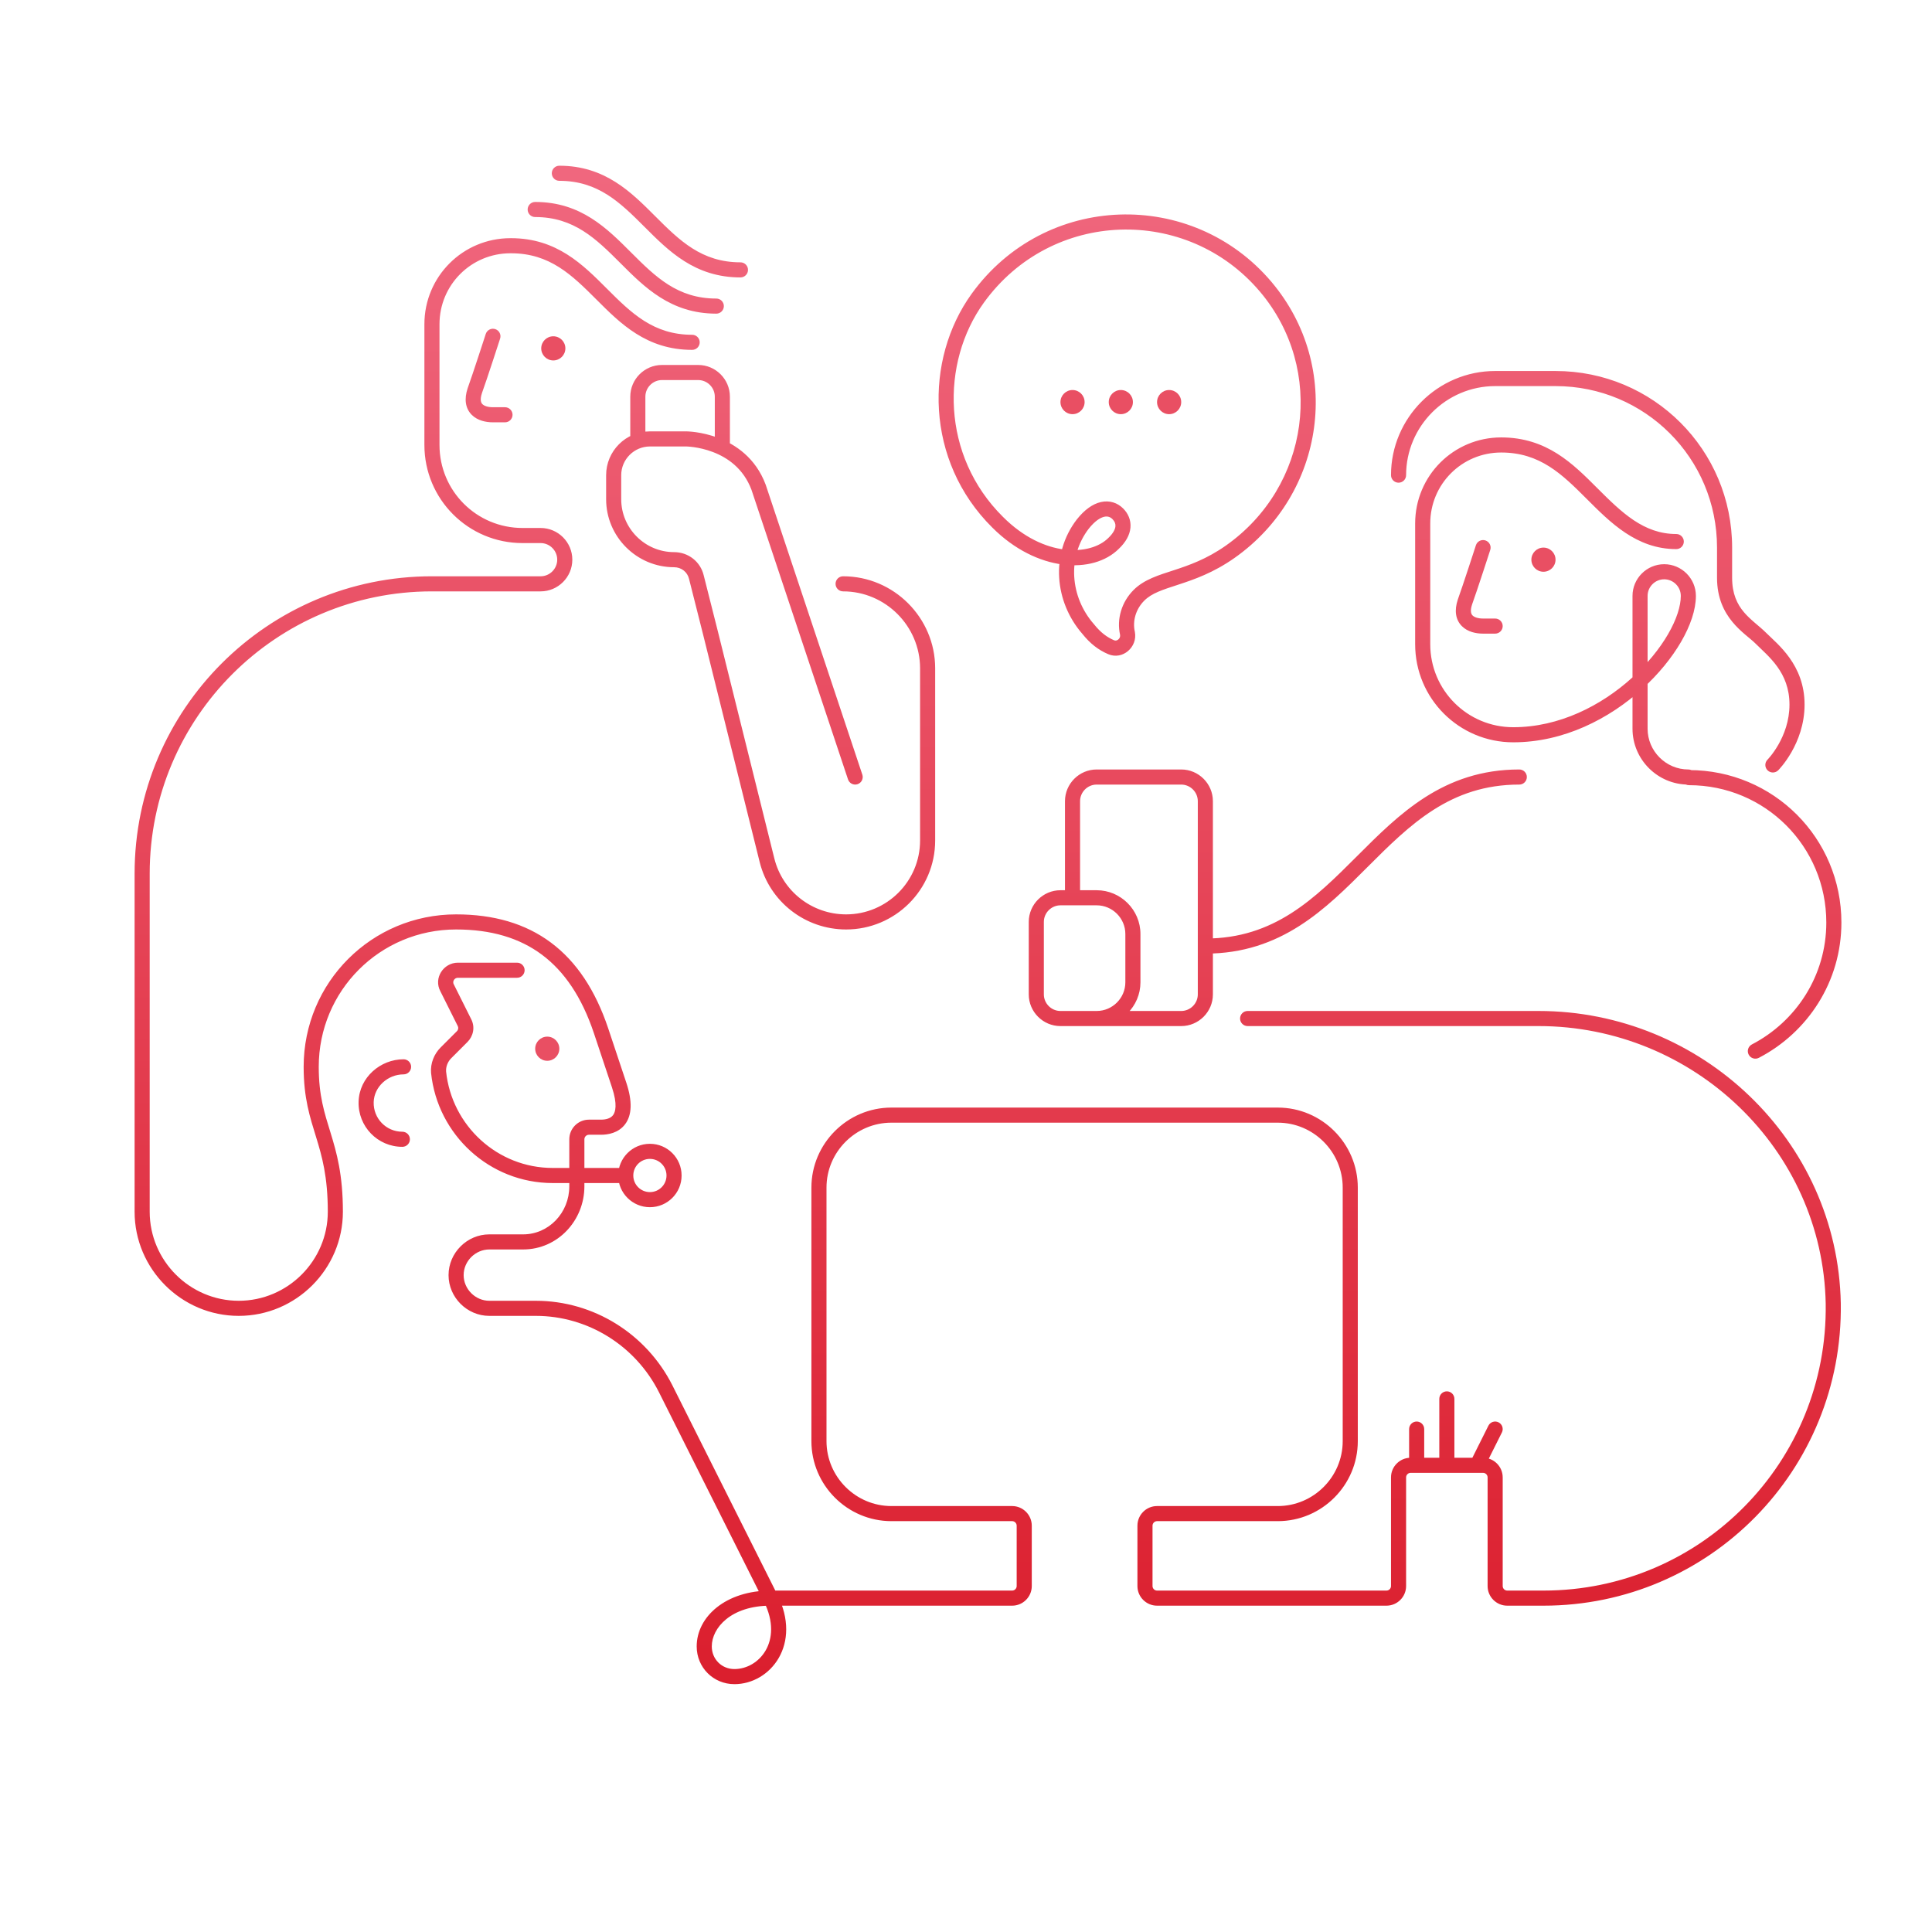 <svg width="320" height="320" viewBox="0 0 320 320" fill="none" xmlns="http://www.w3.org/2000/svg">
<path d="M246.833 91.085C247.046 90.428 246.686 89.723 246.029 89.511C245.372 89.298 244.667 89.658 244.455 90.315L246.833 91.085ZM242.644 99.7L241.469 99.273C241.465 99.283 241.462 99.294 241.458 99.305L242.644 99.7ZM247.644 104.95C248.334 104.95 248.894 104.39 248.894 103.7C248.894 103.01 248.334 102.45 247.644 102.45V104.95ZM277.644 90.95C278.334 90.95 278.894 90.39 278.894 89.7C278.894 89.01 278.334 88.45 277.644 88.45V90.95ZM279.644 129.95C280.334 129.95 280.894 129.39 280.894 128.7C280.894 128.01 280.334 127.45 279.644 127.45V129.95ZM230.394 78.7C230.394 79.39 230.954 79.95 231.644 79.95C232.334 79.95 232.894 79.39 232.894 78.7H230.394ZM292.76 125.816C292.272 126.304 292.272 127.096 292.76 127.584C293.248 128.072 294.04 128.072 294.528 127.584L292.76 125.816ZM290.168 172.991C289.555 173.309 289.316 174.064 289.635 174.676C289.953 175.289 290.708 175.527 291.32 175.209L290.168 172.991ZM279.744 127.55C279.054 127.55 278.494 128.11 278.494 128.8C278.494 129.49 279.054 130.05 279.744 130.05V127.55ZM82.833 56.085C83.046 55.428 82.686 54.723 82.029 54.511C81.372 54.298 80.667 54.658 80.455 55.315L82.833 56.085ZM78.644 64.7L77.469 64.273C77.465 64.283 77.462 64.294 77.458 64.305L78.644 64.7ZM83.644 69.95C84.334 69.95 84.894 69.39 84.894 68.7C84.894 68.01 84.334 67.45 83.644 67.45V69.95ZM84.644 39.45C83.954 39.45 83.394 40.01 83.394 40.7C83.394 41.39 83.954 41.95 84.644 41.95V39.45ZM114.644 57.95C115.334 57.95 115.894 57.39 115.894 56.7C115.894 56.01 115.334 55.45 114.644 55.45V57.95ZM88.644 33.45C87.954 33.45 87.394 34.01 87.394 34.7C87.394 35.39 87.954 35.95 88.644 35.95V33.45ZM118.644 51.95C119.334 51.95 119.894 51.39 119.894 50.7C119.894 50.01 119.334 49.45 118.644 49.45V51.95ZM92.644 27.45C91.954 27.45 91.394 28.01 91.394 28.7C91.394 29.39 91.954 29.95 92.644 29.95V27.45ZM122.644 45.95C123.334 45.95 123.894 45.39 123.894 44.7C123.894 44.01 123.334 43.45 122.644 43.45V45.95ZM66.644 189.95C67.334 189.95 67.894 189.39 67.894 188.7C67.894 188.01 67.334 187.45 66.644 187.45V189.95ZM60.644 182.5L59.395 182.462L59.395 182.463L60.644 182.5ZM66.844 177.95C67.534 177.95 68.094 177.39 68.094 176.7C68.094 176.01 67.534 175.45 66.844 175.45V177.95ZM85.644 161.95C86.334 161.95 86.894 161.39 86.894 160.7C86.894 160.01 86.334 159.45 85.644 159.45V161.95ZM74.044 163.6L75.162 163.041C75.156 163.03 75.15 163.018 75.144 163.007L74.044 163.6ZM76.944 169.4L78.062 168.841L76.944 169.4ZM72.644 177.6L71.398 177.704C71.399 177.712 71.4 177.721 71.401 177.729L72.644 177.6ZM103.544 195.95C104.234 195.95 104.794 195.39 104.794 194.7C104.794 194.01 104.234 193.45 103.544 193.45V195.95ZM206.644 167.45C205.954 167.45 205.394 168.01 205.394 168.7C205.394 169.39 205.954 169.95 206.644 169.95V167.45ZM303.644 215.9L304.894 215.881L304.894 215.876L303.644 215.9ZM110.244 230L111.361 229.44L111.359 229.435L110.244 230ZM99.544 170.7L100.73 170.305L100.729 170.302L99.544 170.7ZM84.544 41.95C85.234 41.95 85.794 41.39 85.794 40.7C85.794 40.01 85.234 39.45 84.544 39.45V41.95ZM191.644 169.95C192.334 169.95 192.894 169.39 192.894 168.7C192.894 168.01 192.334 167.45 191.644 167.45V169.95ZM251.644 129.95C252.334 129.95 252.894 129.39 252.894 128.7C252.894 128.01 252.334 127.45 251.644 127.45V129.95ZM176.394 148.7C176.394 149.39 176.954 149.95 177.644 149.95C178.334 149.95 178.894 149.39 178.894 148.7H176.394ZM140.458 129.095C140.676 129.75 141.384 130.104 142.039 129.886C142.694 129.667 143.048 128.96 142.83 128.305L140.458 129.095ZM125.644 80.7L126.83 80.305C126.825 80.29 126.82 80.275 126.814 80.261L125.644 80.7ZM115.344 95.6L114.127 95.886C114.129 95.893 114.13 95.9 114.132 95.906L115.344 95.6ZM117.644 104.7L118.857 104.398L118.856 104.394L117.644 104.7ZM127.044 142.5L125.831 142.802L125.831 142.803L127.044 142.5ZM139.644 95.45C138.954 95.45 138.394 96.01 138.394 96.7C138.394 97.39 138.954 97.95 139.644 97.95V95.45ZM118.394 73.7C118.394 74.39 118.954 74.95 119.644 74.95C120.334 74.95 120.894 74.39 120.894 73.7H118.394ZM104.394 72.7C104.394 73.39 104.954 73.95 105.644 73.95C106.334 73.95 106.894 73.39 106.894 72.7H104.394ZM233.394 242.7C233.394 243.39 233.954 243.95 234.644 243.95C235.334 243.95 235.894 243.39 235.894 242.7H233.394ZM235.894 236.7C235.894 236.01 235.334 235.45 234.644 235.45C233.954 235.45 233.394 236.01 233.394 236.7H235.894ZM238.394 242.7C238.394 243.39 238.954 243.95 239.644 243.95C240.334 243.95 240.894 243.39 240.894 242.7H238.394ZM240.894 231.7C240.894 231.01 240.334 230.45 239.644 230.45C238.954 230.45 238.394 231.01 238.394 231.7H240.894ZM243.526 242.141C243.217 242.758 243.467 243.509 244.085 243.818C244.702 244.127 245.453 243.876 245.762 243.259L243.526 242.141ZM248.762 237.259C249.071 236.641 248.82 235.891 248.203 235.582C247.585 235.273 246.835 235.523 246.526 236.141L248.762 237.259ZM165.244 86.5L166.128 85.616L166.124 85.612L165.244 86.5ZM161.944 49.4L160.931 48.668L160.93 48.669L161.944 49.4ZM209.644 47.5L210.599 46.694L210.598 46.693L209.644 47.5ZM203.744 91.4L204.462 92.423L204.463 92.422L203.744 91.4ZM186.744 104.9L187.973 104.67C187.97 104.654 187.966 104.638 187.963 104.623L186.744 104.9ZM180.244 104.2L181.22 103.419C181.208 103.404 181.196 103.39 181.183 103.375L180.244 104.2ZM179.344 86.8L178.365 86.023C178.361 86.028 178.357 86.033 178.353 86.038L179.344 86.8ZM184.444 90L183.583 89.094C183.575 89.101 183.568 89.109 183.56 89.116L184.444 90ZM190.644 167.45C189.954 167.45 189.394 168.01 189.394 168.7C189.394 169.39 189.954 169.95 190.644 169.95V167.45ZM245.644 90.7C244.455 90.315 244.455 90.315 244.455 90.315C244.455 90.315 244.455 90.315 244.455 90.316C244.454 90.316 244.454 90.316 244.454 90.316C244.454 90.317 244.454 90.318 244.453 90.32C244.452 90.323 244.45 90.328 244.448 90.335C244.444 90.347 244.438 90.367 244.43 90.392C244.414 90.442 244.39 90.516 244.359 90.611C244.297 90.801 244.208 91.074 244.099 91.41C243.881 92.081 243.581 92.998 243.257 93.984C242.605 95.965 241.861 98.195 241.469 99.273L243.819 100.127C244.227 99.005 244.983 96.735 245.631 94.766C245.957 93.777 246.257 92.856 246.476 92.184C246.586 91.847 246.675 91.573 246.737 91.382C246.768 91.287 246.792 91.213 246.808 91.162C246.816 91.137 246.823 91.118 246.827 91.105C246.829 91.098 246.831 91.093 246.832 91.09C246.832 91.088 246.833 91.087 246.833 91.086C246.833 91.086 246.833 91.085 246.833 91.085C246.833 91.085 246.833 91.085 246.833 91.085C246.833 91.085 246.833 91.085 245.644 90.7ZM241.458 99.305C240.862 101.093 241.07 102.644 242.135 103.709C243.098 104.672 244.496 104.95 245.644 104.95V102.45C244.792 102.45 244.189 102.228 243.903 101.941C243.718 101.756 243.426 101.307 243.83 100.095L241.458 99.305ZM245.644 104.95H247.644V102.45H245.644V104.95ZM248.644 74.95C255.069 74.95 258.733 78.557 262.76 82.584L264.528 80.816C260.555 76.843 256.219 72.45 248.644 72.45V74.95ZM262.76 82.584C266.688 86.512 271.045 90.95 277.644 90.95V88.45C272.243 88.45 268.6 84.888 264.528 80.816L262.76 82.584ZM248.644 72.45C240.754 72.45 234.394 78.81 234.394 86.7H236.894C236.894 80.19 242.134 74.95 248.644 74.95V72.45ZM234.394 86.7V106.7H236.894V86.7H234.394ZM234.394 106.7C234.394 115.69 241.654 122.95 250.644 122.95V120.45C243.034 120.45 236.894 114.31 236.894 106.7H234.394ZM250.644 122.95C259.034 122.95 266.57 119.024 271.983 114.127C274.694 111.673 276.904 108.949 278.444 106.296C279.971 103.664 280.894 101.005 280.894 98.7H278.394C278.394 100.395 277.692 102.61 276.282 105.041C274.884 107.451 272.844 109.976 270.305 112.273C265.218 116.876 258.254 120.45 250.644 120.45V122.95ZM280.894 98.7C280.894 95.81 278.534 93.45 275.644 93.45V95.95C277.154 95.95 278.394 97.19 278.394 98.7H280.894ZM275.644 93.45C272.754 93.45 270.394 95.81 270.394 98.7H272.894C272.894 97.19 274.134 95.95 275.644 95.95V93.45ZM270.394 98.7V120.7H272.894V98.7H270.394ZM270.394 120.7C270.394 125.79 274.554 129.95 279.644 129.95V127.45C275.934 127.45 272.894 124.41 272.894 120.7H270.394ZM232.894 78.7C232.894 70.59 239.534 63.95 247.644 63.95V61.45C238.154 61.45 230.394 69.21 230.394 78.7H232.894ZM247.644 63.95C247.654 63.95 247.663 63.95 247.673 63.95C247.683 63.95 247.693 63.95 247.703 63.95C247.712 63.95 247.722 63.95 247.732 63.95C247.742 63.95 247.751 63.95 247.761 63.95C247.771 63.95 247.781 63.95 247.79 63.95C247.8 63.95 247.81 63.95 247.82 63.95C247.829 63.95 247.839 63.95 247.849 63.95C247.859 63.95 247.869 63.95 247.878 63.95C247.888 63.95 247.898 63.95 247.908 63.95C247.917 63.95 247.927 63.95 247.937 63.95C247.947 63.95 247.956 63.95 247.966 63.95C247.976 63.95 247.986 63.95 247.995 63.95C248.005 63.95 248.015 63.95 248.025 63.95C248.034 63.95 248.044 63.95 248.054 63.95C248.064 63.95 248.074 63.95 248.083 63.95C248.093 63.95 248.103 63.95 248.113 63.95C248.122 63.95 248.132 63.95 248.142 63.95C248.152 63.95 248.161 63.95 248.171 63.95C248.181 63.95 248.191 63.95 248.2 63.95C248.21 63.95 248.22 63.95 248.23 63.95C248.239 63.95 248.249 63.95 248.259 63.95C248.269 63.95 248.278 63.95 248.288 63.95C248.298 63.95 248.308 63.95 248.317 63.95C248.327 63.95 248.337 63.95 248.347 63.95C248.356 63.95 248.366 63.95 248.376 63.95C248.386 63.95 248.395 63.95 248.405 63.95C248.415 63.95 248.424 63.95 248.434 63.95C248.444 63.95 248.454 63.95 248.463 63.95C248.473 63.95 248.483 63.95 248.493 63.95C248.502 63.95 248.512 63.95 248.522 63.95C248.532 63.95 248.541 63.95 248.551 63.95C248.561 63.95 248.57 63.95 248.58 63.95C248.59 63.95 248.6 63.95 248.609 63.95C248.619 63.95 248.629 63.95 248.639 63.95C248.648 63.95 248.658 63.95 248.668 63.95C248.677 63.95 248.687 63.95 248.697 63.95C248.707 63.95 248.716 63.95 248.726 63.95C248.736 63.95 248.745 63.95 248.755 63.95C248.765 63.95 248.775 63.95 248.784 63.95C248.794 63.95 248.804 63.95 248.813 63.95C248.823 63.95 248.833 63.95 248.843 63.95C248.852 63.95 248.862 63.95 248.872 63.95C248.881 63.95 248.891 63.95 248.901 63.95C248.91 63.95 248.92 63.95 248.93 63.95C248.94 63.95 248.949 63.95 248.959 63.95C248.969 63.95 248.978 63.95 248.988 63.95C248.998 63.95 249.007 63.95 249.017 63.95C249.027 63.95 249.036 63.95 249.046 63.95C249.056 63.95 249.065 63.95 249.075 63.95C249.085 63.95 249.094 63.95 249.104 63.95C249.114 63.95 249.123 63.95 249.133 63.95C249.143 63.95 249.152 63.95 249.162 63.95C249.172 63.95 249.181 63.95 249.191 63.95C249.201 63.95 249.21 63.95 249.22 63.95C249.23 63.95 249.239 63.95 249.249 63.95C249.259 63.95 249.268 63.95 249.278 63.95C249.288 63.95 249.297 63.95 249.307 63.95C249.317 63.95 249.326 63.95 249.336 63.95C249.346 63.95 249.355 63.95 249.365 63.95C249.374 63.95 249.384 63.95 249.394 63.95C249.403 63.95 249.413 63.95 249.423 63.95C249.432 63.95 249.442 63.95 249.451 63.95C249.461 63.95 249.471 63.95 249.48 63.95C249.49 63.95 249.5 63.95 249.509 63.95C249.519 63.95 249.528 63.95 249.538 63.95C249.548 63.95 249.557 63.95 249.567 63.95C249.576 63.95 249.586 63.95 249.596 63.95C249.605 63.95 249.615 63.95 249.624 63.95C249.634 63.95 249.644 63.95 249.653 63.95C249.663 63.95 249.672 63.95 249.682 63.95C249.692 63.95 249.701 63.95 249.711 63.95C249.72 63.95 249.73 63.95 249.739 63.95C249.749 63.95 249.759 63.95 249.768 63.95C249.778 63.95 249.787 63.95 249.797 63.95C249.806 63.95 249.816 63.95 249.825 63.95C249.835 63.95 249.845 63.95 249.854 63.95C249.864 63.95 249.873 63.95 249.883 63.95C249.892 63.95 249.902 63.95 249.911 63.95C249.921 63.95 249.93 63.95 249.94 63.95C249.95 63.95 249.959 63.95 249.969 63.95C249.978 63.95 249.988 63.95 249.997 63.95C250.007 63.95 250.016 63.95 250.026 63.95C250.035 63.95 250.045 63.95 250.054 63.95C250.064 63.95 250.073 63.95 250.083 63.95C250.092 63.95 250.102 63.95 250.111 63.95C250.121 63.95 250.13 63.95 250.14 63.95C250.149 63.95 250.159 63.95 250.168 63.95C250.178 63.95 250.187 63.95 250.197 63.95C250.206 63.95 250.216 63.95 250.225 63.95C250.235 63.95 250.244 63.95 250.253 63.95C250.263 63.95 250.272 63.95 250.282 63.95C250.291 63.95 250.301 63.95 250.31 63.95C250.32 63.95 250.329 63.95 250.339 63.95C250.348 63.95 250.357 63.95 250.367 63.95C250.376 63.95 250.386 63.95 250.395 63.95C250.405 63.95 250.414 63.95 250.423 63.95C250.433 63.95 250.442 63.95 250.452 63.95C250.461 63.95 250.471 63.95 250.48 63.95C250.489 63.95 250.499 63.95 250.508 63.95C250.518 63.95 250.527 63.95 250.536 63.95C250.546 63.95 250.555 63.95 250.565 63.95C250.574 63.95 250.583 63.95 250.593 63.95C250.602 63.95 250.611 63.95 250.621 63.95C250.63 63.95 250.64 63.95 250.649 63.95C250.658 63.95 250.668 63.95 250.677 63.95C250.686 63.95 250.696 63.95 250.705 63.95C250.714 63.95 250.724 63.95 250.733 63.95C250.742 63.95 250.752 63.95 250.761 63.95C250.77 63.95 250.78 63.95 250.789 63.95C250.798 63.95 250.808 63.95 250.817 63.95C250.826 63.95 250.836 63.95 250.845 63.95C250.854 63.95 250.864 63.95 250.873 63.95C250.882 63.95 250.891 63.95 250.901 63.95C250.91 63.95 250.919 63.95 250.929 63.95C250.938 63.95 250.947 63.95 250.956 63.95C250.966 63.95 250.975 63.95 250.984 63.95C250.993 63.95 251.003 63.95 251.012 63.95C251.021 63.95 251.031 63.95 251.04 63.95C251.049 63.95 251.058 63.95 251.067 63.95C251.077 63.95 251.086 63.95 251.095 63.95C251.104 63.95 251.114 63.95 251.123 63.95C251.132 63.95 251.141 63.95 251.151 63.95C251.16 63.95 251.169 63.95 251.178 63.95C251.187 63.95 251.197 63.95 251.206 63.95C251.215 63.95 251.224 63.95 251.233 63.95C251.242 63.95 251.252 63.95 251.261 63.95C251.27 63.95 251.279 63.95 251.288 63.95C251.298 63.95 251.307 63.95 251.316 63.95C251.325 63.95 251.334 63.95 251.343 63.95C251.352 63.95 251.362 63.95 251.371 63.95C251.38 63.95 251.389 63.95 251.398 63.95C251.407 63.95 251.416 63.95 251.425 63.95C251.435 63.95 251.444 63.95 251.453 63.95C251.462 63.95 251.471 63.95 251.48 63.95C251.489 63.95 251.498 63.95 251.507 63.95C251.516 63.95 251.526 63.95 251.535 63.95C251.544 63.95 251.553 63.95 251.562 63.95C251.571 63.95 251.58 63.95 251.589 63.95C251.598 63.95 251.607 63.95 251.616 63.95C251.625 63.95 251.634 63.95 251.643 63.95C251.652 63.95 251.661 63.95 251.67 63.95C251.679 63.95 251.688 63.95 251.697 63.95C251.706 63.95 251.715 63.95 251.724 63.95C251.733 63.95 251.742 63.95 251.751 63.95C251.76 63.95 251.769 63.95 251.778 63.95C251.787 63.95 251.796 63.95 251.805 63.95C251.814 63.95 251.823 63.95 251.832 63.95C251.841 63.95 251.85 63.95 251.859 63.95C251.868 63.95 251.877 63.95 251.886 63.95C251.895 63.95 251.904 63.95 251.913 63.95C251.922 63.95 251.931 63.95 251.939 63.95C251.948 63.95 251.957 63.95 251.966 63.95C251.975 63.95 251.984 63.95 251.993 63.95C252.002 63.95 252.011 63.95 252.02 63.95C252.028 63.95 252.037 63.95 252.046 63.95C252.055 63.95 252.064 63.95 252.073 63.95C252.082 63.95 252.091 63.95 252.099 63.95C252.108 63.95 252.117 63.95 252.126 63.95C252.135 63.95 252.144 63.95 252.152 63.95C252.161 63.95 252.17 63.95 252.179 63.95C252.188 63.95 252.196 63.95 252.205 63.95C252.214 63.95 252.223 63.95 252.232 63.95C252.24 63.95 252.249 63.95 252.258 63.95C252.267 63.95 252.276 63.95 252.284 63.95C252.293 63.95 252.302 63.95 252.311 63.95C252.319 63.95 252.328 63.95 252.337 63.95C252.346 63.95 252.354 63.95 252.363 63.95C252.372 63.95 252.38 63.95 252.389 63.95C252.398 63.95 252.407 63.95 252.415 63.95C252.424 63.95 252.433 63.95 252.441 63.95C252.45 63.95 252.459 63.95 252.467 63.95C252.476 63.95 252.485 63.95 252.493 63.95C252.502 63.95 252.511 63.95 252.519 63.95C252.528 63.95 252.537 63.95 252.545 63.95C252.554 63.95 252.563 63.95 252.571 63.95C252.58 63.95 252.588 63.95 252.597 63.95C252.606 63.95 252.614 63.95 252.623 63.95C252.632 63.95 252.64 63.95 252.649 63.95C252.657 63.95 252.666 63.95 252.674 63.95C252.683 63.95 252.692 63.95 252.7 63.95C252.709 63.95 252.717 63.95 252.726 63.95C252.734 63.95 252.743 63.95 252.751 63.95C252.76 63.95 252.768 63.95 252.777 63.95C252.785 63.95 252.794 63.95 252.802 63.95C252.811 63.95 252.819 63.95 252.828 63.95C252.836 63.95 252.845 63.95 252.853 63.95C252.862 63.95 252.87 63.95 252.879 63.95C252.887 63.95 252.896 63.95 252.904 63.95C252.913 63.95 252.921 63.95 252.93 63.95C252.938 63.95 252.946 63.95 252.955 63.95C252.963 63.95 252.972 63.95 252.98 63.95C252.988 63.95 252.997 63.95 253.005 63.95C253.014 63.95 253.022 63.95 253.03 63.95C253.039 63.95 253.047 63.95 253.056 63.95C253.064 63.95 253.072 63.95 253.081 63.95C253.089 63.95 253.097 63.95 253.106 63.95C253.114 63.95 253.122 63.95 253.131 63.95C253.139 63.95 253.147 63.95 253.156 63.95C253.164 63.95 253.172 63.95 253.18 63.95C253.189 63.95 253.197 63.95 253.205 63.95C253.214 63.95 253.222 63.95 253.23 63.95C253.238 63.95 253.247 63.95 253.255 63.95C253.263 63.95 253.271 63.95 253.28 63.95C253.288 63.95 253.296 63.95 253.304 63.95C253.312 63.95 253.321 63.95 253.329 63.95C253.337 63.95 253.345 63.95 253.353 63.95C253.362 63.95 253.37 63.95 253.378 63.95C253.386 63.95 253.394 63.95 253.402 63.95C253.411 63.95 253.419 63.95 253.427 63.95C253.435 63.95 253.443 63.95 253.451 63.95C253.459 63.95 253.468 63.95 253.476 63.95C253.484 63.95 253.492 63.95 253.5 63.95C253.508 63.95 253.516 63.95 253.524 63.95C253.532 63.95 253.54 63.95 253.548 63.95C253.556 63.95 253.564 63.95 253.573 63.95C253.581 63.95 253.589 63.95 253.597 63.95C253.605 63.95 253.613 63.95 253.621 63.95C253.629 63.95 253.637 63.95 253.645 63.95C253.653 63.95 253.661 63.95 253.669 63.95C253.677 63.95 253.685 63.95 253.693 63.95C253.701 63.95 253.708 63.95 253.716 63.95C253.724 63.95 253.732 63.95 253.74 63.95C253.748 63.95 253.756 63.95 253.764 63.95C253.772 63.95 253.78 63.95 253.788 63.95C253.796 63.95 253.804 63.95 253.811 63.95C253.819 63.95 253.827 63.95 253.835 63.95C253.843 63.95 253.851 63.95 253.859 63.95C253.866 63.95 253.874 63.95 253.882 63.95C253.89 63.95 253.898 63.95 253.906 63.95C253.913 63.95 253.921 63.95 253.929 63.95C253.937 63.95 253.945 63.95 253.952 63.95C253.96 63.95 253.968 63.95 253.976 63.95C253.983 63.95 253.991 63.95 253.999 63.95C254.007 63.95 254.014 63.95 254.022 63.95C254.03 63.95 254.038 63.95 254.045 63.95C254.053 63.95 254.061 63.95 254.068 63.95C254.076 63.95 254.084 63.95 254.091 63.95C254.099 63.95 254.107 63.95 254.114 63.95C254.122 63.95 254.13 63.95 254.137 63.95C254.145 63.95 254.153 63.95 254.16 63.95C254.168 63.95 254.175 63.95 254.183 63.95C254.191 63.95 254.198 63.95 254.206 63.95C254.213 63.95 254.221 63.95 254.229 63.95C254.236 63.95 254.244 63.95 254.251 63.95C254.259 63.95 254.266 63.95 254.274 63.95C254.281 63.95 254.289 63.95 254.296 63.95C254.304 63.95 254.311 63.95 254.319 63.95C254.326 63.95 254.334 63.95 254.341 63.95C254.349 63.95 254.356 63.95 254.364 63.95C254.371 63.95 254.379 63.95 254.386 63.95C254.394 63.95 254.401 63.95 254.408 63.95C254.416 63.95 254.423 63.95 254.431 63.95C254.438 63.95 254.445 63.95 254.453 63.95C254.46 63.95 254.468 63.95 254.475 63.95C254.482 63.95 254.49 63.95 254.497 63.95C254.504 63.95 254.512 63.95 254.519 63.95C254.526 63.95 254.534 63.95 254.541 63.95C254.548 63.95 254.555 63.95 254.563 63.95C254.57 63.95 254.577 63.95 254.585 63.95C254.592 63.95 254.599 63.95 254.606 63.95C254.614 63.95 254.621 63.95 254.628 63.95C254.635 63.95 254.643 63.95 254.65 63.95C254.657 63.95 254.664 63.95 254.671 63.95C254.679 63.95 254.686 63.95 254.693 63.95C254.7 63.95 254.707 63.95 254.714 63.95C254.721 63.95 254.729 63.95 254.736 63.95C254.743 63.95 254.75 63.95 254.757 63.95C254.764 63.95 254.771 63.95 254.778 63.95C254.786 63.95 254.793 63.95 254.8 63.95C254.807 63.95 254.814 63.95 254.821 63.95C254.828 63.95 254.835 63.95 254.842 63.95C254.849 63.95 254.856 63.95 254.863 63.95C254.87 63.95 254.877 63.95 254.884 63.95C254.891 63.95 254.898 63.95 254.905 63.95C254.912 63.95 254.919 63.95 254.926 63.95C254.933 63.95 254.94 63.95 254.947 63.95C254.954 63.95 254.96 63.95 254.967 63.95C254.974 63.95 254.981 63.95 254.988 63.95C254.995 63.95 255.002 63.95 255.009 63.95C255.016 63.95 255.022 63.95 255.029 63.95C255.036 63.95 255.043 63.95 255.05 63.95C255.057 63.95 255.063 63.95 255.07 63.95C255.077 63.95 255.084 63.95 255.091 63.95C255.097 63.95 255.104 63.95 255.111 63.95C255.118 63.95 255.124 63.95 255.131 63.95C255.138 63.95 255.145 63.95 255.151 63.95C255.158 63.95 255.165 63.95 255.171 63.95C255.178 63.95 255.185 63.95 255.192 63.95C255.198 63.95 255.205 63.95 255.212 63.95C255.218 63.95 255.225 63.95 255.231 63.95C255.238 63.95 255.245 63.95 255.251 63.95C255.258 63.95 255.265 63.95 255.271 63.95C255.278 63.95 255.284 63.95 255.291 63.95C255.297 63.95 255.304 63.95 255.311 63.95C255.317 63.95 255.324 63.95 255.33 63.95C255.337 63.95 255.343 63.95 255.35 63.95C255.356 63.95 255.363 63.95 255.369 63.95C255.376 63.95 255.382 63.95 255.389 63.95C255.395 63.95 255.401 63.95 255.408 63.95C255.414 63.95 255.421 63.95 255.427 63.95C255.434 63.95 255.44 63.95 255.446 63.95C255.453 63.95 255.459 63.95 255.466 63.95C255.472 63.95 255.478 63.95 255.485 63.95C255.491 63.95 255.497 63.95 255.504 63.95C255.51 63.95 255.516 63.95 255.523 63.95C255.529 63.95 255.535 63.95 255.541 63.95C255.548 63.95 255.554 63.95 255.56 63.95C255.566 63.95 255.573 63.95 255.579 63.95C255.585 63.95 255.591 63.95 255.598 63.95C255.604 63.95 255.61 63.95 255.616 63.95C255.622 63.95 255.629 63.95 255.635 63.95C255.641 63.95 255.647 63.95 255.653 63.95C255.659 63.95 255.665 63.95 255.672 63.95C255.678 63.95 255.684 63.95 255.69 63.95C255.696 63.95 255.702 63.95 255.708 63.95C255.714 63.95 255.72 63.95 255.726 63.95C255.732 63.95 255.738 63.95 255.744 63.95C255.75 63.95 255.756 63.95 255.762 63.95C255.768 63.95 255.774 63.95 255.78 63.95C255.786 63.95 255.792 63.95 255.798 63.95C255.804 63.95 255.81 63.95 255.816 63.95C255.822 63.95 255.828 63.95 255.834 63.95C255.84 63.95 255.846 63.95 255.851 63.95C255.857 63.95 255.863 63.95 255.869 63.95C255.875 63.95 255.881 63.95 255.887 63.95C255.892 63.95 255.898 63.95 255.904 63.95C255.91 63.95 255.916 63.95 255.921 63.95C255.927 63.95 255.933 63.95 255.939 63.95C255.945 63.95 255.95 63.95 255.956 63.95C255.962 63.95 255.967 63.95 255.973 63.95C255.979 63.95 255.985 63.95 255.99 63.95C255.996 63.95 256.002 63.95 256.007 63.95C256.013 63.95 256.019 63.95 256.024 63.95C256.03 63.95 256.035 63.95 256.041 63.95C256.047 63.95 256.052 63.95 256.058 63.95C256.063 63.95 256.069 63.95 256.075 63.95C256.08 63.95 256.086 63.95 256.091 63.95C256.097 63.95 256.102 63.95 256.108 63.95C256.113 63.95 256.119 63.95 256.124 63.95C256.13 63.95 256.135 63.95 256.141 63.95C256.146 63.95 256.152 63.95 256.157 63.95C256.162 63.95 256.168 63.95 256.173 63.95C256.179 63.95 256.184 63.95 256.189 63.95C256.195 63.95 256.2 63.95 256.206 63.95C256.211 63.95 256.216 63.95 256.222 63.95C256.227 63.95 256.232 63.95 256.238 63.95C256.243 63.95 256.248 63.95 256.253 63.95C256.259 63.95 256.264 63.95 256.269 63.95C256.275 63.95 256.28 63.95 256.285 63.95C256.29 63.95 256.295 63.95 256.301 63.95C256.306 63.95 256.311 63.95 256.316 63.95C256.321 63.95 256.327 63.95 256.332 63.95C256.337 63.95 256.342 63.95 256.347 63.95C256.352 63.95 256.357 63.95 256.362 63.95C256.368 63.95 256.373 63.95 256.378 63.95C256.383 63.95 256.388 63.95 256.393 63.95C256.398 63.95 256.403 63.95 256.408 63.95C256.413 63.95 256.418 63.95 256.423 63.95C256.428 63.95 256.433 63.95 256.438 63.95C256.443 63.95 256.448 63.95 256.453 63.95C256.458 63.95 256.463 63.95 256.468 63.95C256.472 63.95 256.477 63.95 256.482 63.95C256.487 63.95 256.492 63.95 256.497 63.95C256.502 63.95 256.507 63.95 256.511 63.95C256.516 63.95 256.521 63.95 256.526 63.95C256.531 63.95 256.535 63.95 256.54 63.95C256.545 63.95 256.55 63.95 256.554 63.95C256.559 63.95 256.564 63.95 256.569 63.95C256.573 63.95 256.578 63.95 256.583 63.95C256.587 63.95 256.592 63.95 256.597 63.95C256.601 63.95 256.606 63.95 256.611 63.95C256.615 63.95 256.62 63.95 256.625 63.95C256.629 63.95 256.634 63.95 256.638 63.95C256.643 63.95 256.648 63.95 256.652 63.95C256.657 63.95 256.661 63.95 256.666 63.95C256.67 63.95 256.675 63.95 256.679 63.95C256.684 63.95 256.688 63.95 256.693 63.95C256.697 63.95 256.702 63.95 256.706 63.95C256.711 63.95 256.715 63.95 256.719 63.95C256.724 63.95 256.728 63.95 256.733 63.95C256.737 63.95 256.741 63.95 256.746 63.95C256.75 63.95 256.754 63.95 256.759 63.95C256.763 63.95 256.767 63.95 256.772 63.95C256.776 63.95 256.78 63.95 256.785 63.95C256.789 63.95 256.793 63.95 256.797 63.95C256.802 63.95 256.806 63.95 256.81 63.95C256.814 63.95 256.818 63.95 256.823 63.95C256.827 63.95 256.831 63.95 256.835 63.95C256.839 63.95 256.843 63.95 256.848 63.95C256.852 63.95 256.856 63.95 256.86 63.95C256.864 63.95 256.868 63.95 256.872 63.95C256.876 63.95 256.88 63.95 256.884 63.95C256.888 63.95 256.892 63.95 256.896 63.95C256.9 63.95 256.904 63.95 256.908 63.95C256.912 63.95 256.916 63.95 256.92 63.95C256.924 63.95 256.928 63.95 256.932 63.95C256.936 63.95 256.94 63.95 256.944 63.95C256.948 63.95 256.952 63.95 256.955 63.95C256.959 63.95 256.963 63.95 256.967 63.95C256.971 63.95 256.975 63.95 256.979 63.95C256.982 63.95 256.986 63.95 256.99 63.95C256.994 63.95 256.997 63.95 257.001 63.95C257.005 63.95 257.009 63.95 257.012 63.95C257.016 63.95 257.02 63.95 257.023 63.95C257.027 63.95 257.031 63.95 257.034 63.95C257.038 63.95 257.042 63.95 257.045 63.95C257.049 63.95 257.053 63.95 257.056 63.95C257.06 63.95 257.063 63.95 257.067 63.95C257.071 63.95 257.074 63.95 257.078 63.95C257.081 63.95 257.085 63.95 257.088 63.95C257.092 63.95 257.095 63.95 257.099 63.95C257.102 63.95 257.106 63.95 257.109 63.95C257.112 63.95 257.116 63.95 257.119 63.95C257.123 63.95 257.126 63.95 257.129 63.95C257.133 63.95 257.136 63.95 257.14 63.95C257.143 63.95 257.146 63.95 257.15 63.95C257.153 63.95 257.156 63.95 257.159 63.95C257.163 63.95 257.166 63.95 257.169 63.95C257.173 63.95 257.176 63.95 257.179 63.95C257.182 63.95 257.185 63.95 257.189 63.95C257.192 63.95 257.195 63.95 257.198 63.95C257.201 63.95 257.204 63.95 257.208 63.95C257.211 63.95 257.214 63.95 257.217 63.95C257.22 63.95 257.223 63.95 257.226 63.95C257.229 63.95 257.232 63.95 257.235 63.95C257.238 63.95 257.241 63.95 257.244 63.95C257.247 63.95 257.25 63.95 257.253 63.95C257.256 63.95 257.259 63.95 257.262 63.95C257.265 63.95 257.268 63.95 257.271 63.95C257.274 63.95 257.277 63.95 257.28 63.95C257.283 63.95 257.285 63.95 257.288 63.95C257.291 63.95 257.294 63.95 257.297 63.95C257.3 63.95 257.302 63.95 257.305 63.95C257.308 63.95 257.311 63.95 257.313 63.95C257.316 63.95 257.319 63.95 257.322 63.95C257.324 63.95 257.327 63.95 257.33 63.95C257.332 63.95 257.335 63.95 257.338 63.95C257.34 63.95 257.343 63.95 257.346 63.95C257.348 63.95 257.351 63.95 257.354 63.95C257.356 63.95 257.359 63.95 257.361 63.95C257.364 63.95 257.366 63.95 257.369 63.95C257.371 63.95 257.374 63.95 257.376 63.95C257.379 63.95 257.381 63.95 257.384 63.95C257.386 63.95 257.389 63.95 257.391 63.95C257.393 63.95 257.396 63.95 257.398 63.95C257.401 63.95 257.403 63.95 257.405 63.95C257.408 63.95 257.41 63.95 257.412 63.95C257.415 63.95 257.417 63.95 257.419 63.95C257.422 63.95 257.424 63.95 257.426 63.95C257.428 63.95 257.431 63.95 257.433 63.95C257.435 63.95 257.437 63.95 257.439 63.95C257.442 63.95 257.444 63.95 257.446 63.95C257.448 63.95 257.45 63.95 257.452 63.95C257.455 63.95 257.457 63.95 257.459 63.95C257.461 63.95 257.463 63.95 257.465 63.95C257.467 63.95 257.469 63.95 257.471 63.95C257.473 63.95 257.475 63.95 257.477 63.95C257.479 63.95 257.481 63.95 257.483 63.95C257.485 63.95 257.487 63.95 257.489 63.95C257.491 63.95 257.493 63.95 257.494 63.95C257.496 63.95 257.498 63.95 257.5 63.95C257.502 63.95 257.504 63.95 257.506 63.95C257.507 63.95 257.509 63.95 257.511 63.95C257.513 63.95 257.514 63.95 257.516 63.95C257.518 63.95 257.52 63.95 257.521 63.95C257.523 63.95 257.525 63.95 257.526 63.95C257.528 63.95 257.53 63.95 257.531 63.95C257.533 63.95 257.535 63.95 257.536 63.95C257.538 63.95 257.54 63.95 257.541 63.95C257.543 63.95 257.544 63.95 257.546 63.95C257.547 63.95 257.549 63.95 257.55 63.95C257.552 63.95 257.553 63.95 257.555 63.95C257.556 63.95 257.558 63.95 257.559 63.95C257.561 63.95 257.562 63.95 257.563 63.95C257.565 63.95 257.566 63.95 257.567 63.95C257.569 63.95 257.57 63.95 257.572 63.95C257.573 63.95 257.574 63.95 257.575 63.95C257.577 63.95 257.578 63.95 257.579 63.95C257.581 63.95 257.582 63.95 257.583 63.95C257.584 63.95 257.585 63.95 257.587 63.95C257.588 63.95 257.589 63.95 257.59 63.95C257.591 63.95 257.592 63.95 257.593 63.95C257.595 63.95 257.596 63.95 257.597 63.95C257.598 63.95 257.599 63.95 257.6 63.95C257.601 63.95 257.602 63.95 257.603 63.95C257.604 63.95 257.605 63.95 257.606 63.95C257.607 63.95 257.608 63.95 257.609 63.95C257.61 63.95 257.611 63.95 257.611 63.95C257.612 63.95 257.613 63.95 257.614 63.95C257.615 63.95 257.616 63.95 257.617 63.95C257.617 63.95 257.618 63.95 257.619 63.95C257.62 63.95 257.621 63.95 257.621 63.95C257.622 63.95 257.623 63.95 257.624 63.95C257.624 63.95 257.625 63.95 257.626 63.95C257.626 63.95 257.627 63.95 257.628 63.95C257.628 63.95 257.629 63.95 257.629 63.95C257.63 63.95 257.631 63.95 257.631 63.95C257.632 63.95 257.632 63.95 257.633 63.95C257.633 63.95 257.634 63.95 257.634 63.95C257.635 63.95 257.635 63.95 257.636 63.95C257.636 63.95 257.637 63.95 257.637 63.95C257.637 63.95 257.638 63.95 257.638 63.95C257.639 63.95 257.639 63.95 257.639 63.95C257.64 63.95 257.64 63.95 257.64 63.95C257.641 63.95 257.641 63.95 257.641 63.95C257.641 63.95 257.642 63.95 257.642 63.95C257.642 63.95 257.642 63.95 257.643 63.95C257.643 63.95 257.643 63.95 257.643 63.95C257.643 63.95 257.643 63.95 257.643 63.95C257.644 63.95 257.644 63.95 257.644 63.95C257.644 63.95 257.644 63.95 257.644 63.95C257.644 63.95 257.644 63.95 257.644 62.7C257.644 61.45 257.644 61.45 257.644 61.45C257.644 61.45 257.644 61.45 257.644 61.45C257.644 61.45 257.644 61.45 257.643 61.45C257.643 61.45 257.643 61.45 257.643 61.45C257.643 61.45 257.643 61.45 257.643 61.45C257.642 61.45 257.642 61.45 257.642 61.45C257.642 61.45 257.641 61.45 257.641 61.45C257.641 61.45 257.641 61.45 257.64 61.45C257.64 61.45 257.64 61.45 257.639 61.45C257.639 61.45 257.639 61.45 257.638 61.45C257.638 61.45 257.637 61.45 257.637 61.45C257.637 61.45 257.636 61.45 257.636 61.45C257.635 61.45 257.635 61.45 257.634 61.45C257.634 61.45 257.633 61.45 257.633 61.45C257.632 61.45 257.632 61.45 257.631 61.45C257.631 61.45 257.63 61.45 257.629 61.45C257.629 61.45 257.628 61.45 257.628 61.45C257.627 61.45 257.626 61.45 257.626 61.45C257.625 61.45 257.624 61.45 257.624 61.45C257.623 61.45 257.622 61.45 257.621 61.45C257.621 61.45 257.62 61.45 257.619 61.45C257.618 61.45 257.617 61.45 257.617 61.45C257.616 61.45 257.615 61.45 257.614 61.45C257.613 61.45 257.612 61.45 257.611 61.45C257.611 61.45 257.61 61.45 257.609 61.45C257.608 61.45 257.607 61.45 257.606 61.45C257.605 61.45 257.604 61.45 257.603 61.45C257.602 61.45 257.601 61.45 257.6 61.45C257.599 61.45 257.598 61.45 257.597 61.45C257.596 61.45 257.595 61.45 257.593 61.45C257.592 61.45 257.591 61.45 257.59 61.45C257.589 61.45 257.588 61.45 257.587 61.45C257.585 61.45 257.584 61.45 257.583 61.45C257.582 61.45 257.581 61.45 257.579 61.45C257.578 61.45 257.577 61.45 257.575 61.45C257.574 61.45 257.573 61.45 257.572 61.45C257.57 61.45 257.569 61.45 257.567 61.45C257.566 61.45 257.565 61.45 257.563 61.45C257.562 61.45 257.561 61.45 257.559 61.45C257.558 61.45 257.556 61.45 257.555 61.45C257.553 61.45 257.552 61.45 257.55 61.45C257.549 61.45 257.547 61.45 257.546 61.45C257.544 61.45 257.543 61.45 257.541 61.45C257.54 61.45 257.538 61.45 257.536 61.45C257.535 61.45 257.533 61.45 257.531 61.45C257.53 61.45 257.528 61.45 257.526 61.45C257.525 61.45 257.523 61.45 257.521 61.45C257.52 61.45 257.518 61.45 257.516 61.45C257.514 61.45 257.513 61.45 257.511 61.45C257.509 61.45 257.507 61.45 257.506 61.45C257.504 61.45 257.502 61.45 257.5 61.45C257.498 61.45 257.496 61.45 257.494 61.45C257.493 61.45 257.491 61.45 257.489 61.45C257.487 61.45 257.485 61.45 257.483 61.45C257.481 61.45 257.479 61.45 257.477 61.45C257.475 61.45 257.473 61.45 257.471 61.45C257.469 61.45 257.467 61.45 257.465 61.45C257.463 61.45 257.461 61.45 257.459 61.45C257.457 61.45 257.455 61.45 257.452 61.45C257.45 61.45 257.448 61.45 257.446 61.45C257.444 61.45 257.442 61.45 257.439 61.45C257.437 61.45 257.435 61.45 257.433 61.45C257.431 61.45 257.428 61.45 257.426 61.45C257.424 61.45 257.422 61.45 257.419 61.45C257.417 61.45 257.415 61.45 257.412 61.45C257.41 61.45 257.408 61.45 257.405 61.45C257.403 61.45 257.401 61.45 257.398 61.45C257.396 61.45 257.393 61.45 257.391 61.45C257.389 61.45 257.386 61.45 257.384 61.45C257.381 61.45 257.379 61.45 257.376 61.45C257.374 61.45 257.371 61.45 257.369 61.45C257.366 61.45 257.364 61.45 257.361 61.45C257.359 61.45 257.356 61.45 257.354 61.45C257.351 61.45 257.348 61.45 257.346 61.45C257.343 61.45 257.34 61.45 257.338 61.45C257.335 61.45 257.332 61.45 257.33 61.45C257.327 61.45 257.324 61.45 257.322 61.45C257.319 61.45 257.316 61.45 257.313 61.45C257.311 61.45 257.308 61.45 257.305 61.45C257.302 61.45 257.3 61.45 257.297 61.45C257.294 61.45 257.291 61.45 257.288 61.45C257.285 61.45 257.283 61.45 257.28 61.45C257.277 61.45 257.274 61.45 257.271 61.45C257.268 61.45 257.265 61.45 257.262 61.45C257.259 61.45 257.256 61.45 257.253 61.45C257.25 61.45 257.247 61.45 257.244 61.45C257.241 61.45 257.238 61.45 257.235 61.45C257.232 61.45 257.229 61.45 257.226 61.45C257.223 61.45 257.22 61.45 257.217 61.45C257.214 61.45 257.211 61.45 257.208 61.45C257.204 61.45 257.201 61.45 257.198 61.45C257.195 61.45 257.192 61.45 257.189 61.45C257.185 61.45 257.182 61.45 257.179 61.45C257.176 61.45 257.173 61.45 257.169 61.45C257.166 61.45 257.163 61.45 257.159 61.45C257.156 61.45 257.153 61.45 257.15 61.45C257.146 61.45 257.143 61.45 257.14 61.45C257.136 61.45 257.133 61.45 257.129 61.45C257.126 61.45 257.123 61.45 257.119 61.45C257.116 61.45 257.112 61.45 257.109 61.45C257.106 61.45 257.102 61.45 257.099 61.45C257.095 61.45 257.092 61.45 257.088 61.45C257.085 61.45 257.081 61.45 257.078 61.45C257.074 61.45 257.071 61.45 257.067 61.45C257.063 61.45 257.06 61.45 257.056 61.45C257.053 61.45 257.049 61.45 257.045 61.45C257.042 61.45 257.038 61.45 257.034 61.45C257.031 61.45 257.027 61.45 257.023 61.45C257.02 61.45 257.016 61.45 257.012 61.45C257.009 61.45 257.005 61.45 257.001 61.45C256.997 61.45 256.994 61.45 256.99 61.45C256.986 61.45 256.982 61.45 256.979 61.45C256.975 61.45 256.971 61.45 256.967 61.45C256.963 61.45 256.959 61.45 256.955 61.45C256.952 61.45 256.948 61.45 256.944 61.45C256.94 61.45 256.936 61.45 256.932 61.45C256.928 61.45 256.924 61.45 256.92 61.45C256.916 61.45 256.912 61.45 256.908 61.45C256.904 61.45 256.9 61.45 256.896 61.45C256.892 61.45 256.888 61.45 256.884 61.45C256.88 61.45 256.876 61.45 256.872 61.45C256.868 61.45 256.864 61.45 256.86 61.45C256.856 61.45 256.852 61.45 256.848 61.45C256.843 61.45 256.839 61.45 256.835 61.45C256.831 61.45 256.827 61.45 256.823 61.45C256.818 61.45 256.814 61.45 256.81 61.45C256.806 61.45 256.802 61.45 256.797 61.45C256.793 61.45 256.789 61.45 256.785 61.45C256.78 61.45 256.776 61.45 256.772 61.45C256.767 61.45 256.763 61.45 256.759 61.45C256.754 61.45 256.75 61.45 256.746 61.45C256.741 61.45 256.737 61.45 256.733 61.45C256.728 61.45 256.724 61.45 256.719 61.45C256.715 61.45 256.711 61.45 256.706 61.45C256.702 61.45 256.697 61.45 256.693 61.45C256.688 61.45 256.684 61.45 256.679 61.45C256.675 61.45 256.67 61.45 256.666 61.45C256.661 61.45 256.657 61.45 256.652 61.45C256.648 61.45 256.643 61.45 256.638 61.45C256.634 61.45 256.629 61.45 256.625 61.45C256.62 61.45 256.615 61.45 256.611 61.45C256.606 61.45 256.601 61.45 256.597 61.45C256.592 61.45 256.587 61.45 256.583 61.45C256.578 61.45 256.573 61.45 256.569 61.45C256.564 61.45 256.559 61.45 256.554 61.45C256.55 61.45 256.545 61.45 256.54 61.45C256.535 61.45 256.531 61.45 256.526 61.45C256.521 61.45 256.516 61.45 256.511 61.45C256.507 61.45 256.502 61.45 256.497 61.45C256.492 61.45 256.487 61.45 256.482 61.45C256.477 61.45 256.472 61.45 256.468 61.45C256.463 61.45 256.458 61.45 256.453 61.45C256.448 61.45 256.443 61.45 256.438 61.45C256.433 61.45 256.428 61.45 256.423 61.45C256.418 61.45 256.413 61.45 256.408 61.45C256.403 61.45 256.398 61.45 256.393 61.45C256.388 61.45 256.383 61.45 256.378 61.45C256.373 61.45 256.368 61.45 256.362 61.45C256.357 61.45 256.352 61.45 256.347 61.45C256.342 61.45 256.337 61.45 256.332 61.45C256.327 61.45 256.321 61.45 256.316 61.45C256.311 61.45 256.306 61.45 256.301 61.45C256.295 61.45 256.29 61.45 256.285 61.45C256.28 61.45 256.275 61.45 256.269 61.45C256.264 61.45 256.259 61.45 256.253 61.45C256.248 61.45 256.243 61.45 256.238 61.45C256.232 61.45 256.227 61.45 256.222 61.45C256.216 61.45 256.211 61.45 256.206 61.45C256.2 61.45 256.195 61.45 256.189 61.45C256.184 61.45 256.179 61.45 256.173 61.45C256.168 61.45 256.162 61.45 256.157 61.45C256.152 61.45 256.146 61.45 256.141 61.45C256.135 61.45 256.13 61.45 256.124 61.45C256.119 61.45 256.113 61.45 256.108 61.45C256.102 61.45 256.097 61.45 256.091 61.45C256.086 61.45 256.08 61.45 256.075 61.45C256.069 61.45 256.063 61.45 256.058 61.45C256.052 61.45 256.047 61.45 256.041 61.45C256.035 61.45 256.03 61.45 256.024 61.45C256.019 61.45 256.013 61.45 256.007 61.45C256.002 61.45 255.996 61.45 255.99 61.45C255.985 61.45 255.979 61.45 255.973 61.45C255.967 61.45 255.962 61.45 255.956 61.45C255.95 61.45 255.945 61.45 255.939 61.45C255.933 61.45 255.927 61.45 255.921 61.45C255.916 61.45 255.91 61.45 255.904 61.45C255.898 61.45 255.892 61.45 255.887 61.45C255.881 61.45 255.875 61.45 255.869 61.45C255.863 61.45 255.857 61.45 255.851 61.45C255.846 61.45 255.84 61.45 255.834 61.45C255.828 61.45 255.822 61.45 255.816 61.45C255.81 61.45 255.804 61.45 255.798 61.45C255.792 61.45 255.786 61.45 255.78 61.45C255.774 61.45 255.768 61.45 255.762 61.45C255.756 61.45 255.75 61.45 255.744 61.45C255.738 61.45 255.732 61.45 255.726 61.45C255.72 61.45 255.714 61.45 255.708 61.45C255.702 61.45 255.696 61.45 255.69 61.45C255.684 61.45 255.678 61.45 255.672 61.45C255.665 61.45 255.659 61.45 255.653 61.45C255.647 61.45 255.641 61.45 255.635 61.45C255.629 61.45 255.622 61.45 255.616 61.45C255.61 61.45 255.604 61.45 255.598 61.45C255.591 61.45 255.585 61.45 255.579 61.45C255.573 61.45 255.566 61.45 255.56 61.45C255.554 61.45 255.548 61.45 255.541 61.45C255.535 61.45 255.529 61.45 255.523 61.45C255.516 61.45 255.51 61.45 255.504 61.45C255.497 61.45 255.491 61.45 255.485 61.45C255.478 61.45 255.472 61.45 255.466 61.45C255.459 61.45 255.453 61.45 255.446 61.45C255.44 61.45 255.434 61.45 255.427 61.45C255.421 61.45 255.414 61.45 255.408 61.45C255.401 61.45 255.395 61.45 255.389 61.45C255.382 61.45 255.376 61.45 255.369 61.45C255.363 61.45 255.356 61.45 255.35 61.45C255.343 61.45 255.337 61.45 255.33 61.45C255.324 61.45 255.317 61.45 255.311 61.45C255.304 61.45 255.297 61.45 255.291 61.45C255.284 61.45 255.278 61.45 255.271 61.45C255.265 61.45 255.258 61.45 255.251 61.45C255.245 61.45 255.238 61.45 255.231 61.45C255.225 61.45 255.218 61.45 255.212 61.45C255.205 61.45 255.198 61.45 255.192 61.45C255.185 61.45 255.178 61.45 255.171 61.45C255.165 61.45 255.158 61.45 255.151 61.45C255.145 61.45 255.138 61.45 255.131 61.45C255.124 61.45 255.118 61.45 255.111 61.45C255.104 61.45 255.097 61.45 255.091 61.45C255.084 61.45 255.077 61.45 255.07 61.45C255.063 61.45 255.057 61.45 255.05 61.45C255.043 61.45 255.036 61.45 255.029 61.45C255.022 61.45 255.016 61.45 255.009 61.45C255.002 61.45 254.995 61.45 254.988 61.45C254.981 61.45 254.974 61.45 254.967 61.45C254.96 61.45 254.954 61.45 254.947 61.45C254.94 61.45 254.933 61.45 254.926 61.45C254.919 61.45 254.912 61.45 254.905 61.45C254.898 61.45 254.891 61.45 254.884 61.45C254.877 61.45 254.87 61.45 254.863 61.45C254.856 61.45 254.849 61.45 254.842 61.45C254.835 61.45 254.828 61.45 254.821 61.45C254.814 61.45 254.807 61.45 254.8 61.45C254.793 61.45 254.786 61.45 254.778 61.45C254.771 61.45 254.764 61.45 254.757 61.45C254.75 61.45 254.743 61.45 254.736 61.45C254.729 61.45 254.721 61.45 254.714 61.45C254.707 61.45 254.7 61.45 254.693 61.45C254.686 61.45 254.679 61.45 254.671 61.45C254.664 61.45 254.657 61.45 254.65 61.45C254.643 61.45 254.635 61.45 254.628 61.45C254.621 61.45 254.614 61.45 254.606 61.45C254.599 61.45 254.592 61.45 254.585 61.45C254.577 61.45 254.57 61.45 254.563 61.45C254.555 61.45 254.548 61.45 254.541 61.45C254.534 61.45 254.526 61.45 254.519 61.45C254.512 61.45 254.504 61.45 254.497 61.45C254.49 61.45 254.482 61.45 254.475 61.45C254.468 61.45 254.46 61.45 254.453 61.45C254.445 61.45 254.438 61.45 254.431 61.45C254.423 61.45 254.416 61.45 254.408 61.45C254.401 61.45 254.394 61.45 254.386 61.45C254.379 61.45 254.371 61.45 254.364 61.45C254.356 61.45 254.349 61.45 254.341 61.45C254.334 61.45 254.326 61.45 254.319 61.45C254.311 61.45 254.304 61.45 254.296 61.45C254.289 61.45 254.281 61.45 254.274 61.45C254.266 61.45 254.259 61.45 254.251 61.45C254.244 61.45 254.236 61.45 254.229 61.45C254.221 61.45 254.213 61.45 254.206 61.45C254.198 61.45 254.191 61.45 254.183 61.45C254.175 61.45 254.168 61.45 254.16 61.45C254.153 61.45 254.145 61.45 254.137 61.45C254.13 61.45 254.122 61.45 254.114 61.45C254.107 61.45 254.099 61.45 254.091 61.45C254.084 61.45 254.076 61.45 254.068 61.45C254.061 61.45 254.053 61.45 254.045 61.45C254.038 61.45 254.03 61.45 254.022 61.45C254.014 61.45 254.007 61.45 253.999 61.45C253.991 61.45 253.983 61.45 253.976 61.45C253.968 61.45 253.96 61.45 253.952 61.45C253.945 61.45 253.937 61.45 253.929 61.45C253.921 61.45 253.913 61.45 253.906 61.45C253.898 61.45 253.89 61.45 253.882 61.45C253.874 61.45 253.866 61.45 253.859 61.45C253.851 61.45 253.843 61.45 253.835 61.45C253.827 61.45 253.819 61.45 253.811 61.45C253.804 61.45 253.796 61.45 253.788 61.45C253.78 61.45 253.772 61.45 253.764 61.45C253.756 61.45 253.748 61.45 253.74 61.45C253.732 61.45 253.724 61.45 253.716 61.45C253.708 61.45 253.701 61.45 253.693 61.45C253.685 61.45 253.677 61.45 253.669 61.45C253.661 61.45 253.653 61.45 253.645 61.45C253.637 61.45 253.629 61.45 253.621 61.45C253.613 61.45 253.605 61.45 253.597 61.45C253.589 61.45 253.581 61.45 253.573 61.45C253.564 61.45 253.556 61.45 253.548 61.45C253.54 61.45 253.532 61.45 253.524 61.45C253.516 61.45 253.508 61.45 253.5 61.45C253.492 61.45 253.484 61.45 253.476 61.45C253.468 61.45 253.459 61.45 253.451 61.45C253.443 61.45 253.435 61.45 253.427 61.45C253.419 61.45 253.411 61.45 253.402 61.45C253.394 61.45 253.386 61.45 253.378 61.45C253.37 61.45 253.362 61.45 253.353 61.45C253.345 61.45 253.337 61.45 253.329 61.45C253.321 61.45 253.312 61.45 253.304 61.45C253.296 61.45 253.288 61.45 253.28 61.45C253.271 61.45 253.263 61.45 253.255 61.45C253.247 61.45 253.238 61.45 253.23 61.45C253.222 61.45 253.214 61.45 253.205 61.45C253.197 61.45 253.189 61.45 253.18 61.45C253.172 61.45 253.164 61.45 253.156 61.45C253.147 61.45 253.139 61.45 253.131 61.45C253.122 61.45 253.114 61.45 253.106 61.45C253.097 61.45 253.089 61.45 253.081 61.45C253.072 61.45 253.064 61.45 253.056 61.45C253.047 61.45 253.039 61.45 253.03 61.45C253.022 61.45 253.014 61.45 253.005 61.45C252.997 61.45 252.988 61.45 252.98 61.45C252.972 61.45 252.963 61.45 252.955 61.45C252.946 61.45 252.938 61.45 252.93 61.45C252.921 61.45 252.913 61.45 252.904 61.45C252.896 61.45 252.887 61.45 252.879 61.45C252.87 61.45 252.862 61.45 252.853 61.45C252.845 61.45 252.836 61.45 252.828 61.45C252.819 61.45 252.811 61.45 252.802 61.45C252.794 61.45 252.785 61.45 252.777 61.45C252.768 61.45 252.76 61.45 252.751 61.45C252.743 61.45 252.734 61.45 252.726 61.45C252.717 61.45 252.709 61.45 252.7 61.45C252.692 61.45 252.683 61.45 252.674 61.45C252.666 61.45 252.657 61.45 252.649 61.45C252.64 61.45 252.632 61.45 252.623 61.45C252.614 61.45 252.606 61.45 252.597 61.45C252.588 61.45 252.58 61.45 252.571 61.45C252.563 61.45 252.554 61.45 252.545 61.45C252.537 61.45 252.528 61.45 252.519 61.45C252.511 61.45 252.502 61.45 252.493 61.45C252.485 61.45 252.476 61.45 252.467 61.45C252.459 61.45 252.45 61.45 252.441 61.45C252.433 61.45 252.424 61.45 252.415 61.45C252.407 61.45 252.398 61.45 252.389 61.45C252.38 61.45 252.372 61.45 252.363 61.45C252.354 61.45 252.346 61.45 252.337 61.45C252.328 61.45 252.319 61.45 252.311 61.45C252.302 61.45 252.293 61.45 252.284 61.45C252.276 61.45 252.267 61.45 252.258 61.45C252.249 61.45 252.24 61.45 252.232 61.45C252.223 61.45 252.214 61.45 252.205 61.45C252.196 61.45 252.188 61.45 252.179 61.45C252.17 61.45 252.161 61.45 252.152 61.45C252.144 61.45 252.135 61.45 252.126 61.45C252.117 61.45 252.108 61.45 252.099 61.45C252.091 61.45 252.082 61.45 252.073 61.45C252.064 61.45 252.055 61.45 252.046 61.45C252.037 61.45 252.028 61.45 252.02 61.45C252.011 61.45 252.002 61.45 251.993 61.45C251.984 61.45 251.975 61.45 251.966 61.45C251.957 61.45 251.948 61.45 251.939 61.45C251.931 61.45 251.922 61.45 251.913 61.45C251.904 61.45 251.895 61.45 251.886 61.45C251.877 61.45 251.868 61.45 251.859 61.45C251.85 61.45 251.841 61.45 251.832 61.45C251.823 61.45 251.814 61.45 251.805 61.45C251.796 61.45 251.787 61.45 251.778 61.45C251.769 61.45 251.76 61.45 251.751 61.45C251.742 61.45 251.733 61.45 251.724 61.45C251.715 61.45 251.706 61.45 251.697 61.45C251.688 61.45 251.679 61.45 251.67 61.45C251.661 61.45 251.652 61.45 251.643 61.45C251.634 61.45 251.625 61.45 251.616 61.45C251.607 61.45 251.598 61.45 251.589 61.45C251.58 61.45 251.571 61.45 251.562 61.45C251.553 61.45 251.544 61.45 251.535 61.45C251.526 61.45 251.516 61.45 251.507 61.45C251.498 61.45 251.489 61.45 251.48 61.45C251.471 61.45 251.462 61.45 251.453 61.45C251.444 61.45 251.435 61.45 251.425 61.45C251.416 61.45 251.407 61.45 251.398 61.45C251.389 61.45 251.38 61.45 251.371 61.45C251.362 61.45 251.352 61.45 251.343 61.45C251.334 61.45 251.325 61.45 251.316 61.45C251.307 61.45 251.298 61.45 251.288 61.45C251.279 61.45 251.27 61.45 251.261 61.45C251.252 61.45 251.242 61.45 251.233 61.45C251.224 61.45 251.215 61.45 251.206 61.45C251.197 61.45 251.187 61.45 251.178 61.45C251.169 61.45 251.16 61.45 251.151 61.45C251.141 61.45 251.132 61.45 251.123 61.45C251.114 61.45 251.104 61.45 251.095 61.45C251.086 61.45 251.077 61.45 251.067 61.45C251.058 61.45 251.049 61.45 251.04 61.45C251.031 61.45 251.021 61.45 251.012 61.45C251.003 61.45 250.993 61.45 250.984 61.45C250.975 61.45 250.966 61.45 250.956 61.45C250.947 61.45 250.938 61.45 250.929 61.45C250.919 61.45 250.91 61.45 250.901 61.45C250.891 61.45 250.882 61.45 250.873 61.45C250.864 61.45 250.854 61.45 250.845 61.45C250.836 61.45 250.826 61.45 250.817 61.45C250.808 61.45 250.798 61.45 250.789 61.45C250.78 61.45 250.77 61.45 250.761 61.45C250.752 61.45 250.742 61.45 250.733 61.45C250.724 61.45 250.714 61.45 250.705 61.45C250.696 61.45 250.686 61.45 250.677 61.45C250.668 61.45 250.658 61.45 250.649 61.45C250.64 61.45 250.63 61.45 250.621 61.45C250.611 61.45 250.602 61.45 250.593 61.45C250.583 61.45 250.574 61.45 250.565 61.45C250.555 61.45 250.546 61.45 250.536 61.45C250.527 61.45 250.518 61.45 250.508 61.45C250.499 61.45 250.489 61.45 250.48 61.45C250.471 61.45 250.461 61.45 250.452 61.45C250.442 61.45 250.433 61.45 250.423 61.45C250.414 61.45 250.405 61.45 250.395 61.45C250.386 61.45 250.376 61.45 250.367 61.45C250.357 61.45 250.348 61.45 250.339 61.45C250.329 61.45 250.32 61.45 250.31 61.45C250.301 61.45 250.291 61.45 250.282 61.45C250.272 61.45 250.263 61.45 250.253 61.45C250.244 61.45 250.235 61.45 250.225 61.45C250.216 61.45 250.206 61.45 250.197 61.45C250.187 61.45 250.178 61.45 250.168 61.45C250.159 61.45 250.149 61.45 250.14 61.45C250.13 61.45 250.121 61.45 250.111 61.45C250.102 61.45 250.092 61.45 250.083 61.45C250.073 61.45 250.064 61.45 250.054 61.45C250.045 61.45 250.035 61.45 250.026 61.45C250.016 61.45 250.007 61.45 249.997 61.45C249.988 61.45 249.978 61.45 249.969 61.45C249.959 61.45 249.95 61.45 249.94 61.45C249.93 61.45 249.921 61.45 249.911 61.45C249.902 61.45 249.892 61.45 249.883 61.45C249.873 61.45 249.864 61.45 249.854 61.45C249.845 61.45 249.835 61.45 249.825 61.45C249.816 61.45 249.806 61.45 249.797 61.45C249.787 61.45 249.778 61.45 249.768 61.45C249.759 61.45 249.749 61.45 249.739 61.45C249.73 61.45 249.72 61.45 249.711 61.45C249.701 61.45 249.692 61.45 249.682 61.45C249.672 61.45 249.663 61.45 249.653 61.45C249.644 61.45 249.634 61.45 249.624 61.45C249.615 61.45 249.605 61.45 249.596 61.45C249.586 61.45 249.576 61.45 249.567 61.45C249.557 61.45 249.548 61.45 249.538 61.45C249.528 61.45 249.519 61.45 249.509 61.45C249.5 61.45 249.49 61.45 249.48 61.45C249.471 61.45 249.461 61.45 249.451 61.45C249.442 61.45 249.432 61.45 249.423 61.45C249.413 61.45 249.403 61.45 249.394 61.45C249.384 61.45 249.374 61.45 249.365 61.45C249.355 61.45 249.346 61.45 249.336 61.45C249.326 61.45 249.317 61.45 249.307 61.45C249.297 61.45 249.288 61.45 249.278 61.45C249.268 61.45 249.259 61.45 249.249 61.45C249.239 61.45 249.23 61.45 249.22 61.45C249.21 61.45 249.201 61.45 249.191 61.45C249.181 61.45 249.172 61.45 249.162 61.45C249.152 61.45 249.143 61.45 249.133 61.45C249.123 61.45 249.114 61.45 249.104 61.45C249.094 61.45 249.085 61.45 249.075 61.45C249.065 61.45 249.056 61.45 249.046 61.45C249.036 61.45 249.027 61.45 249.017 61.45C249.007 61.45 248.998 61.45 248.988 61.45C248.978 61.45 248.969 61.45 248.959 61.45C248.949 61.45 248.94 61.45 248.93 61.45C248.92 61.45 248.91 61.45 248.901 61.45C248.891 61.45 248.881 61.45 248.872 61.45C248.862 61.45 248.852 61.45 248.843 61.45C248.833 61.45 248.823 61.45 248.813 61.45C248.804 61.45 248.794 61.45 248.784 61.45C248.775 61.45 248.765 61.45 248.755 61.45C248.745 61.45 248.736 61.45 248.726 61.45C248.716 61.45 248.707 61.45 248.697 61.45C248.687 61.45 248.677 61.45 248.668 61.45C248.658 61.45 248.648 61.45 248.639 61.45C248.629 61.45 248.619 61.45 248.609 61.45C248.6 61.45 248.59 61.45 248.58 61.45C248.57 61.45 248.561 61.45 248.551 61.45C248.541 61.45 248.532 61.45 248.522 61.45C248.512 61.45 248.502 61.45 248.493 61.45C248.483 61.45 248.473 61.45 248.463 61.45C248.454 61.45 248.444 61.45 248.434 61.45C248.424 61.45 248.415 61.45 248.405 61.45C248.395 61.45 248.386 61.45 248.376 61.45C248.366 61.45 248.356 61.45 248.347 61.45C248.337 61.45 248.327 61.45 248.317 61.45C248.308 61.45 248.298 61.45 248.288 61.45C248.278 61.45 248.269 61.45 248.259 61.45C248.249 61.45 248.239 61.45 248.23 61.45C248.22 61.45 248.21 61.45 248.2 61.45C248.191 61.45 248.181 61.45 248.171 61.45C248.161 61.45 248.152 61.45 248.142 61.45C248.132 61.45 248.122 61.45 248.113 61.45C248.103 61.45 248.093 61.45 248.083 61.45C248.074 61.45 248.064 61.45 248.054 61.45C248.044 61.45 248.034 61.45 248.025 61.45C248.015 61.45 248.005 61.45 247.995 61.45C247.986 61.45 247.976 61.45 247.966 61.45C247.956 61.45 247.947 61.45 247.937 61.45C247.927 61.45 247.917 61.45 247.908 61.45C247.898 61.45 247.888 61.45 247.878 61.45C247.869 61.45 247.859 61.45 247.849 61.45C247.839 61.45 247.829 61.45 247.82 61.45C247.81 61.45 247.8 61.45 247.79 61.45C247.781 61.45 247.771 61.45 247.761 61.45C247.751 61.45 247.742 61.45 247.732 61.45C247.722 61.45 247.712 61.45 247.703 61.45C247.693 61.45 247.683 61.45 247.673 61.45C247.663 61.45 247.654 61.45 247.644 61.45V63.95ZM257.644 63.95C272.454 63.95 284.394 75.89 284.394 90.7H286.894C286.894 74.51 273.834 61.45 257.644 61.45V63.95ZM284.394 90.7V95.7H286.894V90.7H284.394ZM284.394 95.7C284.394 102.371 289.044 104.868 290.76 106.584L292.528 104.816C290.243 102.532 286.894 101.029 286.894 95.7H284.394ZM290.76 106.584C292.893 108.717 296.394 111.326 296.394 116.7H298.894C298.894 110.074 294.395 106.683 292.528 104.816L290.76 106.584ZM296.394 116.7C296.394 119.42 295.486 121.706 294.559 123.33C294.096 124.139 293.635 124.773 293.293 125.2C293.122 125.414 292.982 125.574 292.888 125.678C292.841 125.731 292.806 125.768 292.784 125.791C292.773 125.803 292.765 125.811 292.761 125.815C292.759 125.817 292.758 125.818 292.758 125.818C292.758 125.818 292.758 125.818 292.758 125.818C292.758 125.818 292.759 125.817 292.759 125.817C292.759 125.817 292.759 125.817 292.759 125.817C292.76 125.816 292.76 125.816 293.644 126.7C294.528 127.584 294.528 127.583 294.529 127.583C294.529 127.583 294.529 127.583 294.529 127.582C294.53 127.582 294.53 127.581 294.531 127.58C294.533 127.579 294.534 127.578 294.536 127.576C294.54 127.572 294.544 127.567 294.55 127.562C294.561 127.55 294.576 127.535 294.594 127.516C294.631 127.477 294.681 127.423 294.743 127.354C294.868 127.216 295.041 127.018 295.245 126.762C295.653 126.252 296.192 125.511 296.729 124.57C297.801 122.694 298.894 119.98 298.894 116.7H296.394ZM291.32 175.209C299.412 171.005 304.994 162.59 304.994 152.8H302.494C302.494 161.609 297.475 169.194 290.168 172.991L291.32 175.209ZM304.994 152.8C304.994 138.81 293.734 127.55 279.744 127.55V130.05C292.354 130.05 302.494 140.19 302.494 152.8H304.994ZM81.644 55.7C80.455 55.315 80.455 55.315 80.455 55.315C80.455 55.315 80.455 55.315 80.455 55.316C80.454 55.316 80.454 55.316 80.454 55.316C80.454 55.317 80.454 55.318 80.453 55.32C80.452 55.323 80.451 55.328 80.448 55.334C80.444 55.347 80.438 55.367 80.43 55.392C80.414 55.442 80.39 55.516 80.359 55.611C80.297 55.801 80.208 56.074 80.099 56.41C79.881 57.081 79.581 57.998 79.257 58.984C78.605 60.965 77.861 63.195 77.469 64.273L79.819 65.127C80.227 64.005 80.983 61.735 81.631 59.766C81.957 58.777 82.257 57.856 82.476 57.184C82.586 56.847 82.675 56.573 82.737 56.382C82.768 56.287 82.792 56.213 82.808 56.162C82.816 56.137 82.823 56.117 82.827 56.105C82.829 56.098 82.831 56.093 82.832 56.09C82.832 56.088 82.833 56.087 82.833 56.086C82.833 56.086 82.833 56.085 82.833 56.085C82.833 56.085 82.833 56.085 82.833 56.085C82.833 56.085 82.833 56.085 81.644 55.7ZM77.458 64.305C76.862 66.093 77.07 67.644 78.135 68.709C79.098 69.672 80.496 69.95 81.644 69.95V67.45C80.792 67.45 80.189 67.228 79.903 66.941C79.718 66.756 79.426 66.307 79.83 65.095L77.458 64.305ZM81.644 69.95H83.644V67.45H81.644V69.95ZM84.644 41.95C91.069 41.95 94.733 45.557 98.76 49.584L100.528 47.816C96.555 43.843 92.219 39.45 84.644 39.45V41.95ZM98.76 49.584C102.733 53.557 107.069 57.95 114.644 57.95V55.45C108.219 55.45 104.555 51.843 100.528 47.816L98.76 49.584ZM88.644 35.95C95.069 35.95 98.733 39.557 102.76 43.584L104.528 41.816C100.555 37.843 96.219 33.45 88.644 33.45V35.95ZM102.76 43.584C106.733 47.557 111.069 51.95 118.644 51.95V49.45C112.219 49.45 108.555 45.843 104.528 41.816L102.76 43.584ZM92.644 29.95C99.069 29.95 102.733 33.557 106.76 37.584L108.528 35.816C104.555 31.843 100.219 27.45 92.644 27.45V29.95ZM106.76 37.584C110.733 41.557 115.069 45.95 122.644 45.95V43.45C116.219 43.45 112.555 39.843 108.528 35.816L106.76 37.584ZM66.644 187.45C63.954 187.45 61.814 185.238 61.893 182.537L59.395 182.463C59.274 186.562 62.534 189.95 66.644 189.95V187.45ZM61.893 182.538C61.971 179.983 64.247 177.95 66.844 177.95V175.45C63.041 175.45 59.517 178.416 59.395 182.462L61.893 182.538ZM110.394 194.7C110.394 196.219 109.163 197.45 107.644 197.45V199.95C110.543 199.95 112.894 197.599 112.894 194.7H110.394ZM107.644 197.45C106.125 197.45 104.894 196.219 104.894 194.7H102.394C102.394 197.599 104.744 199.95 107.644 199.95V197.45ZM104.894 194.7C104.894 193.181 106.125 191.95 107.644 191.95V189.45C104.744 189.45 102.394 191.8 102.394 194.7H104.894ZM107.644 191.95C109.163 191.95 110.394 193.181 110.394 194.7H112.894C112.894 191.8 110.543 189.45 107.644 189.45V191.95ZM85.644 159.45H75.844V161.95H85.644V159.45ZM75.844 159.45C73.457 159.45 71.767 162.008 72.943 164.193L75.144 163.007C74.921 162.592 75.23 161.95 75.844 161.95V159.45ZM72.926 164.159L75.826 169.959L78.062 168.841L75.162 163.041L72.926 164.159ZM75.826 169.959C75.963 170.234 75.916 170.56 75.66 170.816L77.428 172.584C78.372 171.64 78.725 170.166 78.062 168.841L75.826 169.959ZM75.66 170.816L72.96 173.516L74.728 175.284L77.428 172.584L75.66 170.816ZM72.96 173.516C71.923 174.553 71.265 176.106 71.398 177.704L73.89 177.496C73.823 176.694 74.165 175.847 74.728 175.284L72.96 173.516ZM71.401 177.729C72.466 187.954 81.092 195.95 91.544 195.95V193.45C82.396 193.45 74.822 186.446 73.887 177.47L71.401 177.729ZM91.544 195.95H103.544V193.45H91.544V195.95ZM206.644 169.95H254.844V167.45H206.644V169.95ZM254.844 169.95C280.486 169.95 301.908 190.328 302.394 215.924L304.894 215.876C304.38 188.872 281.802 167.45 254.844 167.45V169.95ZM302.394 215.919C302.784 242.122 281.745 263.45 255.644 263.45V265.95C283.143 265.95 305.304 243.478 304.894 215.881L302.394 215.919ZM255.644 263.45H249.644V265.95H255.644V263.45ZM249.644 263.45C249.234 263.45 248.894 263.11 248.894 262.7H246.394C246.394 264.49 247.854 265.95 249.644 265.95V263.45ZM248.894 262.7V244.7H246.394V262.7H248.894ZM248.894 244.7C248.894 242.91 247.434 241.45 245.644 241.45V243.95C246.054 243.95 246.394 244.29 246.394 244.7H248.894ZM245.644 241.45H233.644V243.95H245.644V241.45ZM233.644 241.45C231.854 241.45 230.394 242.91 230.394 244.7H232.894C232.894 244.29 233.234 243.95 233.644 243.95V241.45ZM230.394 244.7V262.7H232.894V244.7H230.394ZM230.394 262.7C230.394 263.11 230.054 263.45 229.644 263.45V265.95C231.434 265.95 232.894 264.49 232.894 262.7H230.394ZM229.644 263.45H191.644V265.95H229.644V263.45ZM191.644 263.45C191.234 263.45 190.894 263.11 190.894 262.7H188.394C188.394 264.49 189.854 265.95 191.644 265.95V263.45ZM190.894 262.7V252.7H188.394V262.7H190.894ZM190.894 252.7C190.894 252.29 191.234 251.95 191.644 251.95V249.45C189.854 249.45 188.394 250.91 188.394 252.7H190.894ZM191.644 251.95H211.644V249.45H191.644V251.95ZM211.644 251.95C218.934 251.95 224.894 245.99 224.894 238.7H222.394C222.394 244.61 217.554 249.45 211.644 249.45V251.95ZM224.894 238.7V196.7H222.394V238.7H224.894ZM224.894 196.7C224.894 189.41 218.934 183.45 211.644 183.45V185.95C217.554 185.95 222.394 190.79 222.394 196.7H224.894ZM211.644 183.45H147.644V185.95H211.644V183.45ZM147.644 183.45C140.354 183.45 134.394 189.41 134.394 196.7H136.894C136.894 190.79 141.734 185.95 147.644 185.95V183.45ZM134.394 196.7V238.7H136.894V196.7H134.394ZM134.394 238.7C134.394 245.99 140.354 251.95 147.644 251.95V249.45C141.734 249.45 136.894 244.61 136.894 238.7H134.394ZM147.644 251.95H167.644V249.45H147.644V251.95ZM167.644 251.95C168.054 251.95 168.394 252.29 168.394 252.7H170.894C170.894 250.91 169.434 249.45 167.644 249.45V251.95ZM168.394 252.7V262.7H170.894V252.7H168.394ZM168.394 262.7C168.394 263.11 168.054 263.45 167.644 263.45V265.95C169.434 265.95 170.894 264.49 170.894 262.7H168.394ZM167.644 263.45H127.644V265.95H167.644V263.45ZM128.761 264.14L111.361 229.44L109.127 230.56L126.527 265.26L128.761 264.14ZM111.359 229.435C107.05 220.923 98.324 215.45 88.744 215.45V217.95C97.364 217.95 105.238 222.877 109.129 230.564L111.359 229.435ZM88.744 215.45H81.044V217.95H88.744V215.45ZM81.044 215.45C78.734 215.45 76.794 213.51 76.794 211.2H74.294C74.294 214.89 77.354 217.95 81.044 217.95V215.45ZM76.794 211.2C76.794 208.89 78.734 206.95 81.044 206.95V204.45C77.354 204.45 74.294 207.51 74.294 211.2H76.794ZM81.044 206.95H86.644V204.45H81.044V206.95ZM86.644 206.95C92.388 206.95 96.794 202.136 96.794 196.5H94.294C94.294 200.864 90.9 204.45 86.644 204.45V206.95ZM96.794 196.5V188.7H94.294V196.5H96.794ZM96.794 188.7C96.794 188.29 97.134 187.95 97.544 187.95V185.45C95.754 185.45 94.294 186.91 94.294 188.7H96.794ZM97.544 187.95H99.544V185.45H97.544V187.95ZM99.544 187.95C100.677 187.95 102.436 187.677 103.544 186.2C104.666 184.704 104.775 182.439 103.73 179.305L101.358 180.095C102.313 182.961 101.922 184.196 101.544 184.7C101.151 185.223 100.41 185.45 99.544 185.45V187.95ZM103.73 179.305L100.73 170.305L98.358 171.095L101.358 180.095L103.73 179.305ZM100.729 170.302C98.621 164.03 95.497 159.289 91.254 156.123C87.005 152.953 81.751 151.45 75.544 151.45V153.95C81.337 153.95 86.033 155.347 89.759 158.127C93.491 160.911 96.367 165.17 98.359 171.098L100.729 170.302ZM75.544 151.45C61.554 151.45 50.294 162.71 50.294 176.7H52.794C52.794 164.09 62.934 153.95 75.544 153.95V151.45ZM50.294 176.7C50.294 181.904 51.347 185.06 52.349 188.318C53.331 191.508 54.294 194.874 54.294 200.7H56.794C56.794 194.525 55.757 190.892 54.739 187.582C53.741 184.339 52.794 181.496 52.794 176.7H50.294ZM54.294 200.7C54.294 208.81 47.654 215.45 39.544 215.45V217.95C49.034 217.95 56.794 210.19 56.794 200.7H54.294ZM39.544 215.45C31.434 215.45 24.794 208.81 24.794 200.7H22.294C22.294 210.19 30.054 217.95 39.544 217.95V215.45ZM24.794 200.7V144.7H22.294V200.7H24.794ZM24.794 144.7C24.794 118.89 45.734 97.95 71.544 97.95V95.45C44.354 95.45 22.294 117.51 22.294 144.7H24.794ZM71.544 97.95H89.544V95.45H71.544V97.95ZM89.544 97.95C92.434 97.95 94.794 95.59 94.794 92.7H92.294C92.294 94.21 91.054 95.45 89.544 95.45V97.95ZM94.794 92.7C94.794 89.81 92.434 87.45 89.544 87.45V89.95C91.054 89.95 92.294 91.19 92.294 92.7H94.794ZM89.544 87.45H86.544V89.95H89.544V87.45ZM86.544 87.45C78.934 87.45 72.794 81.31 72.794 73.7H70.294C70.294 82.69 77.554 89.95 86.544 89.95V87.45ZM72.794 73.7V53.7H70.294V73.7H72.794ZM72.794 53.7C72.794 47.19 78.034 41.95 84.544 41.95V39.45C76.654 39.45 70.294 45.81 70.294 53.7H72.794ZM181.644 169.95H191.644V167.45H181.644V169.95ZM251.644 127.45C239.066 127.45 231.727 134.849 224.76 141.816C217.727 148.849 211.066 155.45 199.644 155.45V157.95C212.222 157.95 219.561 150.551 226.528 143.584C233.561 136.551 240.222 129.95 251.644 129.95V127.45ZM200.894 156.7V132.7H198.394V156.7H200.894ZM200.894 132.7C200.894 129.81 198.534 127.45 195.644 127.45V129.95C197.154 129.95 198.394 131.19 198.394 132.7H200.894ZM195.644 127.45H181.644V129.95H195.644V127.45ZM181.644 127.45C178.754 127.45 176.394 129.81 176.394 132.7H178.894C178.894 131.19 180.134 129.95 181.644 129.95V127.45ZM176.394 132.7V148.7H178.894V132.7H176.394ZM142.83 128.305L126.83 80.305L124.458 81.095L140.458 129.095L142.83 128.305ZM126.814 80.261C125.152 75.827 121.812 73.617 118.964 72.532C117.544 71.991 116.23 71.722 115.271 71.587C114.79 71.52 114.394 71.485 114.114 71.468C113.974 71.459 113.862 71.455 113.782 71.452C113.743 71.451 113.711 71.451 113.688 71.45C113.676 71.45 113.667 71.45 113.659 71.45C113.656 71.45 113.653 71.45 113.65 71.45C113.649 71.45 113.648 71.45 113.647 71.45C113.646 71.45 113.645 71.45 113.645 71.45C113.645 71.45 113.644 71.45 113.644 72.7C113.644 73.95 113.643 73.95 113.643 73.95C113.643 73.95 113.642 73.95 113.642 73.95C113.642 73.95 113.641 73.95 113.641 73.95C113.641 73.95 113.641 73.95 113.642 73.95C113.643 73.95 113.647 73.95 113.652 73.95C113.663 73.95 113.682 73.951 113.709 73.951C113.763 73.953 113.847 73.956 113.959 73.963C114.183 73.977 114.514 74.005 114.923 74.063C115.746 74.178 116.869 74.409 118.074 74.868C120.476 75.783 123.136 77.573 124.474 81.139L126.814 80.261ZM113.644 71.45H107.644V73.95H113.644V71.45ZM107.644 71.45C103.654 71.45 100.394 74.71 100.394 78.7H102.894C102.894 76.09 105.034 73.95 107.644 73.95V71.45ZM100.394 78.7V82.7H102.894V78.7H100.394ZM100.394 82.7C100.394 88.89 105.454 93.95 111.644 93.95V91.45C106.834 91.45 102.894 87.51 102.894 82.7H100.394ZM111.644 93.95C112.869 93.95 113.861 94.755 114.127 95.886L116.561 95.314C116.027 93.044 114.019 91.45 111.644 91.45V93.95ZM114.132 95.906L116.432 105.006L118.856 104.394L116.556 95.294L114.132 95.906ZM116.431 105.002L125.831 142.802L128.257 142.198L118.857 104.398L116.431 105.002ZM125.831 142.803C127.471 149.363 133.374 153.95 140.144 153.95V151.45C134.514 151.45 129.617 147.637 128.257 142.197L125.831 142.803ZM140.144 153.95C148.228 153.95 154.894 147.396 154.894 139.2H152.394C152.394 146.004 146.86 151.45 140.144 151.45V153.95ZM154.894 139.2V110.7H152.394V139.2H154.894ZM154.894 110.7C154.894 102.31 148.034 95.45 139.644 95.45V97.95C146.654 97.95 152.394 103.69 152.394 110.7H154.894ZM120.894 73.7V65.7H118.394V73.7H120.894ZM120.894 65.7C120.894 62.81 118.534 60.45 115.644 60.45V62.95C117.154 62.95 118.394 64.19 118.394 65.7H120.894ZM115.644 60.45H109.644V62.95H115.644V60.45ZM109.644 60.45C106.754 60.45 104.394 62.81 104.394 65.7H106.894C106.894 64.19 108.134 62.95 109.644 62.95V60.45ZM104.394 65.7V72.7H106.894V65.7H104.394ZM235.894 242.7V236.7H233.394V242.7H235.894ZM240.894 242.7V231.7H238.394V242.7H240.894ZM245.762 243.259L248.762 237.259L246.526 236.141L243.526 242.141L245.762 243.259ZM115.394 272.7C115.394 276.19 118.154 278.95 121.644 278.95V276.45C119.534 276.45 117.894 274.81 117.894 272.7H115.394ZM121.644 278.95C124.608 278.95 127.438 277.297 128.99 274.598C130.564 271.862 130.773 268.163 128.762 264.141L126.526 265.259C128.215 268.637 127.924 271.438 126.823 273.352C125.7 275.303 123.68 276.45 121.644 276.45V278.95ZM127.644 263.45C120.228 263.45 115.394 267.764 115.394 272.7H117.894C117.894 269.636 121.06 265.95 127.644 265.95V263.45ZM166.124 85.612C155.89 75.474 155.793 60.066 162.958 50.131L160.93 48.669C153.095 59.534 153.198 76.326 164.364 87.388L166.124 85.612ZM162.957 50.132C174.177 34.597 196.609 34.021 208.689 48.307L210.598 46.693C197.479 31.179 173.111 31.803 160.931 48.668L162.957 50.132ZM208.689 48.306C219.605 61.233 216.938 80.59 203.025 90.378L204.463 92.422C219.55 81.81 222.483 60.767 210.599 46.694L208.689 48.306ZM203.026 90.377C199.832 92.617 196.952 93.621 194.418 94.449C191.965 95.251 189.519 95.957 187.76 97.716L189.528 99.484C190.769 98.243 192.523 97.699 195.195 96.826C197.786 95.979 200.956 94.883 204.462 92.423L203.026 90.377ZM187.76 97.716C185.769 99.707 184.926 102.541 185.525 105.177L187.963 104.623C187.562 102.859 188.119 100.893 189.528 99.484L187.76 97.716ZM185.515 105.13C185.574 105.444 185.454 105.728 185.229 105.916C184.999 106.109 184.743 106.14 184.536 106.051L183.552 108.349C185.94 109.372 188.443 107.177 187.973 104.67L185.515 105.13ZM184.536 106.051C183.344 105.54 182.305 104.775 181.22 103.419L179.268 104.981C180.583 106.625 181.944 107.66 183.552 108.349L184.536 106.051ZM181.183 103.375C177.236 98.877 176.735 92.241 180.335 87.562L178.353 86.038C173.952 91.759 174.652 99.722 179.304 105.024L181.183 103.375ZM180.323 87.577C181.373 86.253 182.273 85.734 182.893 85.594C183.455 85.468 183.898 85.622 184.26 85.984L186.028 84.216C185.089 83.278 183.782 82.832 182.345 83.155C180.965 83.466 179.615 84.446 178.365 86.023L180.323 87.577ZM184.26 85.984C184.642 86.366 184.786 86.765 184.749 87.176C184.71 87.616 184.443 88.277 183.583 89.094L185.305 90.906C186.445 89.823 187.128 88.634 187.239 87.399C187.352 86.135 186.846 85.034 186.028 84.216L184.26 85.984ZM183.56 89.116C180.644 92.032 172.962 92.45 166.128 85.616L164.36 87.384C171.726 94.75 181.044 95.168 185.328 90.884L183.56 89.116ZM175.644 149.95H181.644V147.45H175.644V149.95ZM181.644 149.95C184.254 149.95 186.394 152.09 186.394 154.7H188.894C188.894 150.71 185.634 147.45 181.644 147.45V149.95ZM186.394 154.7V162.7H188.894V154.7H186.394ZM186.394 162.7C186.394 165.31 184.254 167.45 181.644 167.45V169.95C185.634 169.95 188.894 166.69 188.894 162.7H186.394ZM181.644 167.45H175.644V169.95H181.644V167.45ZM175.644 167.45C174.134 167.45 172.894 166.21 172.894 164.7H170.394C170.394 167.59 172.754 169.95 175.644 169.95V167.45ZM172.894 164.7V152.7H170.394V164.7H172.894ZM172.894 152.7C172.894 151.19 174.134 149.95 175.644 149.95V147.45C172.754 147.45 170.394 149.81 170.394 152.7H172.894ZM198.394 156.7V164.7H200.894V156.7H198.394ZM198.394 164.7C198.394 166.21 197.154 167.45 195.644 167.45V169.95C198.534 169.95 200.894 167.59 200.894 164.7H198.394ZM195.644 167.45H190.644V169.95H195.644V167.45Z" fill="url(#paint0_linear_4_1854)"/>
<path d="M255.645 94.7C256.749 94.7 257.645 93.805 257.645 92.7C257.645 91.595 256.749 90.7 255.645 90.7C254.54 90.7 253.645 91.595 253.645 92.7C253.645 93.805 254.54 94.7 255.645 94.7Z" fill="#E94F63"/>
<path d="M91.644 59.7C92.749 59.7 93.644 58.804 93.644 57.7C93.644 56.595 92.749 55.7 91.644 55.7C90.54 55.7 89.644 56.595 89.644 57.7C89.644 58.804 90.54 59.7 91.644 59.7Z" fill="#E94F63"/>
<path d="M90.644 175.7C91.749 175.7 92.644 174.805 92.644 173.7C92.644 172.595 91.749 171.7 90.644 171.7C89.54 171.7 88.644 172.595 88.644 173.7C88.644 174.805 89.54 175.7 90.644 175.7Z" fill="#E94F63"/>
<path d="M177.645 68.6C178.749 68.6 179.645 67.704 179.645 66.6C179.645 65.495 178.749 64.6 177.645 64.6C176.54 64.6 175.645 65.495 175.645 66.6C175.645 67.704 176.54 68.6 177.645 68.6Z" fill="#E94F63"/>
<path d="M185.645 68.6C186.749 68.6 187.645 67.704 187.645 66.6C187.645 65.495 186.749 64.6 185.645 64.6C184.54 64.6 183.645 65.495 183.645 66.6C183.645 67.704 184.54 68.6 185.645 68.6Z" fill="#E94F63"/>
<path d="M193.645 68.6C194.749 68.6 195.645 67.704 195.645 66.6C195.645 65.495 194.749 64.6 193.645 64.6C192.54 64.6 191.645 65.495 191.645 66.6C191.645 67.704 192.54 68.6 193.645 68.6Z" fill="#E94F63"/>
<defs>
<linearGradient id="paint0_linear_4_1854" x1="163.644" y1="28.7" x2="163.644" y2="277.7" gradientUnits="userSpaceOnUse">
<stop stop-color="#F0677E"/>
<stop offset="1" stop-color="#DB1F2E"/>
</linearGradient>
</defs>
</svg>
